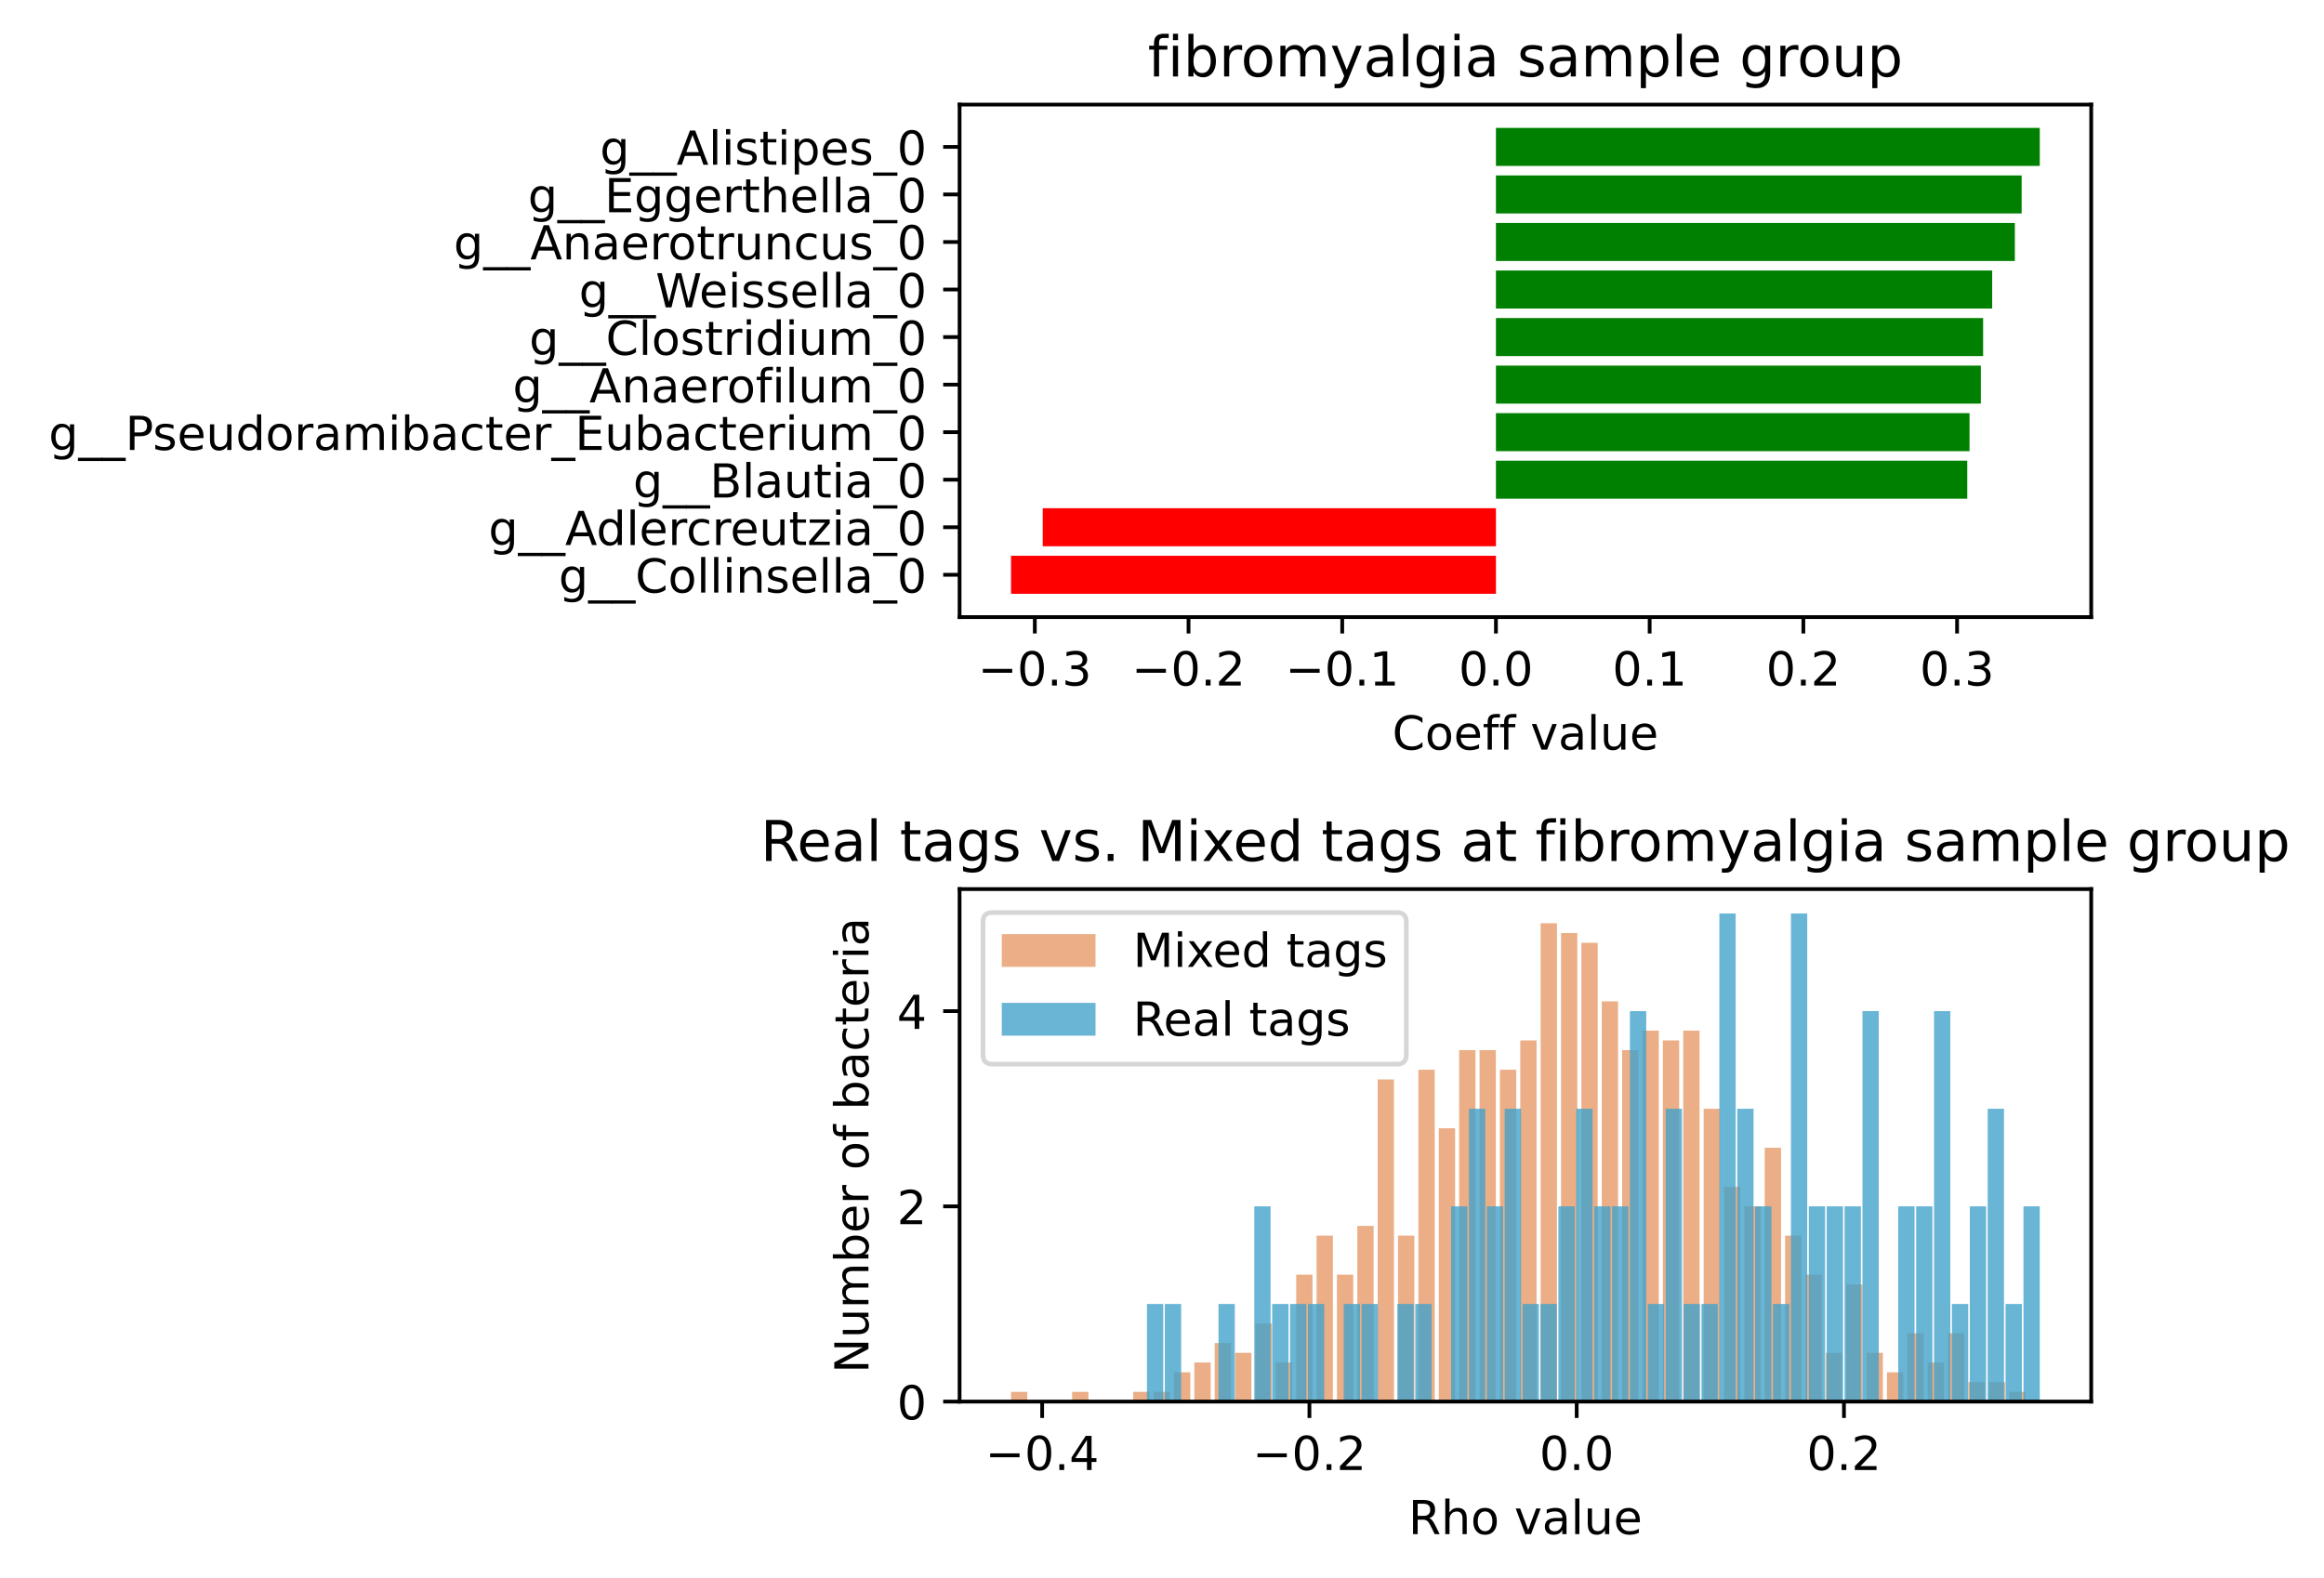 <?xml version="1.0" encoding="utf-8" standalone="no"?>
<!DOCTYPE svg PUBLIC "-//W3C//DTD SVG 1.1//EN"
  "http://www.w3.org/Graphics/SVG/1.1/DTD/svg11.dtd">
<!-- Created with matplotlib (https://matplotlib.org/) -->
<svg height="336.634pt" version="1.1" viewBox="0 0 495.76 336.634" width="495.76pt" xmlns="http://www.w3.org/2000/svg" xmlns:xlink="http://www.w3.org/1999/xlink">
 <defs>
  <style type="text/css">*{stroke-linecap:butt;stroke-linejoin:round;}</style>
 </defs>
 <g id="figure_1">
  <g id="patch_1">
   <path d="M 0 336.634 
L 495.76 336.634 
L 495.76 0 
L 0 0 
z
" style="fill:#ffffff;"/>
  </g>
  <g id="axes_1">
   <g id="patch_2">
    <path d="M 204.7 131.678 
L 446.1 131.678 
L 446.1 22.318 
L 204.7 22.318 
z
" style="fill:#ffffff;"/>
   </g>
   <g id="patch_3">
    <path clip-path="url(#p276c3d36f1)" d="M 319.116 126.707 
L 215.673 126.707 
L 215.673 118.591 
L 319.116 118.591 
z
" style="fill:#ff0000;"/>
   </g>
   <g id="patch_4">
    <path clip-path="url(#p276c3d36f1)" d="M 319.116 116.563 
L 222.44 116.563 
L 222.44 108.447 
L 319.116 108.447 
z
" style="fill:#ff0000;"/>
   </g>
   <g id="patch_5">
    <path clip-path="url(#p276c3d36f1)" d="M 319.116 106.418 
L 419.659 106.418 
L 419.659 98.302 
L 319.116 98.302 
z
" style="fill:#008000;"/>
   </g>
   <g id="patch_6">
    <path clip-path="url(#p276c3d36f1)" d="M 319.116 96.273 
L 420.142 96.273 
L 420.142 88.157 
L 319.116 88.157 
z
" style="fill:#008000;"/>
   </g>
   <g id="patch_7">
    <path clip-path="url(#p276c3d36f1)" d="M 319.116 86.128 
L 422.559 86.128 
L 422.559 78.013 
L 319.116 78.013 
z
" style="fill:#008000;"/>
   </g>
   <g id="patch_8">
    <path clip-path="url(#p276c3d36f1)" d="M 319.116 75.984 
L 423.043 75.984 
L 423.043 67.868 
L 319.116 67.868 
z
" style="fill:#008000;"/>
   </g>
   <g id="patch_9">
    <path clip-path="url(#p276c3d36f1)" d="M 319.116 65.839 
L 424.976 65.839 
L 424.976 57.723 
L 319.116 57.723 
z
" style="fill:#008000;"/>
   </g>
   <g id="patch_10">
    <path clip-path="url(#p276c3d36f1)" d="M 319.116 55.694 
L 429.81 55.694 
L 429.81 47.578 
L 319.116 47.578 
z
" style="fill:#008000;"/>
   </g>
   <g id="patch_11">
    <path clip-path="url(#p276c3d36f1)" d="M 319.116 45.55 
L 431.26 45.55 
L 431.26 37.434 
L 319.116 37.434 
z
" style="fill:#008000;"/>
   </g>
   <g id="patch_12">
    <path clip-path="url(#p276c3d36f1)" d="M 319.116 35.405 
L 435.127 35.405 
L 435.127 27.289 
L 319.116 27.289 
z
" style="fill:#008000;"/>
   </g>
   <g id="matplotlib.axis_1">
    <g id="xtick_1">
     <g id="line2d_1">
      <defs>
       <path d="M 0 0 
L 0 3.5 
" id="md89de4ba3e" style="stroke:#000000;stroke-width:0.8;"/>
      </defs>
      <g>
       <use style="stroke:#000000;stroke-width:0.8;" x="220.749" xlink:href="#md89de4ba3e" y="131.678"/>
      </g>
     </g>
     <g id="text_1">
      <!-- −0.3 -->
      <g transform="translate(208.607 146.277)scale(0.1 -0.1)">
       <defs>
        <path d="M 10.594 35.5 
L 73.188 35.5 
L 73.188 27.203 
L 10.594 27.203 
z
" id="DejaVuSans-8722"/>
        <path d="M 31.781 66.406 
Q 24.172 66.406 20.328 58.906 
Q 16.5 51.422 16.5 36.375 
Q 16.5 21.391 20.328 13.891 
Q 24.172 6.391 31.781 6.391 
Q 39.453 6.391 43.281 13.891 
Q 47.125 21.391 47.125 36.375 
Q 47.125 51.422 43.281 58.906 
Q 39.453 66.406 31.781 66.406 
z
M 31.781 74.219 
Q 44.047 74.219 50.516 64.516 
Q 56.984 54.828 56.984 36.375 
Q 56.984 17.969 50.516 8.266 
Q 44.047 -1.422 31.781 -1.422 
Q 19.531 -1.422 13.062 8.266 
Q 6.594 17.969 6.594 36.375 
Q 6.594 54.828 13.062 64.516 
Q 19.531 74.219 31.781 74.219 
z
" id="DejaVuSans-48"/>
        <path d="M 10.688 12.406 
L 21 12.406 
L 21 0 
L 10.688 0 
z
" id="DejaVuSans-46"/>
        <path d="M 40.578 39.312 
Q 47.656 37.797 51.625 33 
Q 55.609 28.219 55.609 21.188 
Q 55.609 10.406 48.188 4.484 
Q 40.766 -1.422 27.094 -1.422 
Q 22.516 -1.422 17.656 -0.516 
Q 12.797 0.391 7.625 2.203 
L 7.625 11.719 
Q 11.719 9.328 16.594 8.109 
Q 21.484 6.891 26.812 6.891 
Q 36.078 6.891 40.938 10.547 
Q 45.797 14.203 45.797 21.188 
Q 45.797 27.641 41.281 31.266 
Q 36.766 34.906 28.719 34.906 
L 20.219 34.906 
L 20.219 43.016 
L 29.109 43.016 
Q 36.375 43.016 40.234 45.922 
Q 44.094 48.828 44.094 54.297 
Q 44.094 59.906 40.109 62.906 
Q 36.141 65.922 28.719 65.922 
Q 24.656 65.922 20.016 65.031 
Q 15.375 64.156 9.812 62.312 
L 9.812 71.094 
Q 15.438 72.656 20.344 73.438 
Q 25.25 74.219 29.594 74.219 
Q 40.828 74.219 47.359 69.109 
Q 53.906 64.016 53.906 55.328 
Q 53.906 49.266 50.438 45.094 
Q 46.969 40.922 40.578 39.312 
z
" id="DejaVuSans-51"/>
       </defs>
       <use xlink:href="#DejaVuSans-8722"/>
       <use x="83.789" xlink:href="#DejaVuSans-48"/>
       <use x="147.412" xlink:href="#DejaVuSans-46"/>
       <use x="179.199" xlink:href="#DejaVuSans-51"/>
      </g>
     </g>
    </g>
    <g id="xtick_2">
     <g id="line2d_2">
      <g>
       <use style="stroke:#000000;stroke-width:0.8;" x="253.538" xlink:href="#md89de4ba3e" y="131.678"/>
      </g>
     </g>
     <g id="text_2">
      <!-- −0.2 -->
      <g transform="translate(241.396 146.277)scale(0.1 -0.1)">
       <defs>
        <path d="M 19.188 8.297 
L 53.609 8.297 
L 53.609 0 
L 7.328 0 
L 7.328 8.297 
Q 12.938 14.109 22.625 23.891 
Q 32.328 33.688 34.812 36.531 
Q 39.547 41.844 41.422 45.531 
Q 43.312 49.219 43.312 52.781 
Q 43.312 58.594 39.234 62.25 
Q 35.156 65.922 28.609 65.922 
Q 23.969 65.922 18.812 64.312 
Q 13.672 62.703 7.812 59.422 
L 7.812 69.391 
Q 13.766 71.781 18.938 73 
Q 24.125 74.219 28.422 74.219 
Q 39.75 74.219 46.484 68.547 
Q 53.219 62.891 53.219 53.422 
Q 53.219 48.922 51.531 44.891 
Q 49.859 40.875 45.406 35.406 
Q 44.188 33.984 37.641 27.219 
Q 31.109 20.453 19.188 8.297 
z
" id="DejaVuSans-50"/>
       </defs>
       <use xlink:href="#DejaVuSans-8722"/>
       <use x="83.789" xlink:href="#DejaVuSans-48"/>
       <use x="147.412" xlink:href="#DejaVuSans-46"/>
       <use x="179.199" xlink:href="#DejaVuSans-50"/>
      </g>
     </g>
    </g>
    <g id="xtick_3">
     <g id="line2d_3">
      <g>
       <use style="stroke:#000000;stroke-width:0.8;" x="286.327" xlink:href="#md89de4ba3e" y="131.678"/>
      </g>
     </g>
     <g id="text_3">
      <!-- −0.1 -->
      <g transform="translate(274.185 146.277)scale(0.1 -0.1)">
       <defs>
        <path d="M 12.406 8.297 
L 28.516 8.297 
L 28.516 63.922 
L 10.984 60.406 
L 10.984 69.391 
L 28.422 72.906 
L 38.281 72.906 
L 38.281 8.297 
L 54.391 8.297 
L 54.391 0 
L 12.406 0 
z
" id="DejaVuSans-49"/>
       </defs>
       <use xlink:href="#DejaVuSans-8722"/>
       <use x="83.789" xlink:href="#DejaVuSans-48"/>
       <use x="147.412" xlink:href="#DejaVuSans-46"/>
       <use x="179.199" xlink:href="#DejaVuSans-49"/>
      </g>
     </g>
    </g>
    <g id="xtick_4">
     <g id="line2d_4">
      <g>
       <use style="stroke:#000000;stroke-width:0.8;" x="319.116" xlink:href="#md89de4ba3e" y="131.678"/>
      </g>
     </g>
     <g id="text_4">
      <!-- 0.0 -->
      <g transform="translate(311.164 146.277)scale(0.1 -0.1)">
       <use xlink:href="#DejaVuSans-48"/>
       <use x="63.623" xlink:href="#DejaVuSans-46"/>
       <use x="95.41" xlink:href="#DejaVuSans-48"/>
      </g>
     </g>
    </g>
    <g id="xtick_5">
     <g id="line2d_5">
      <g>
       <use style="stroke:#000000;stroke-width:0.8;" x="351.905" xlink:href="#md89de4ba3e" y="131.678"/>
      </g>
     </g>
     <g id="text_5">
      <!-- 0.1 -->
      <g transform="translate(343.954 146.277)scale(0.1 -0.1)">
       <use xlink:href="#DejaVuSans-48"/>
       <use x="63.623" xlink:href="#DejaVuSans-46"/>
       <use x="95.41" xlink:href="#DejaVuSans-49"/>
      </g>
     </g>
    </g>
    <g id="xtick_6">
     <g id="line2d_6">
      <g>
       <use style="stroke:#000000;stroke-width:0.8;" x="384.694" xlink:href="#md89de4ba3e" y="131.678"/>
      </g>
     </g>
     <g id="text_6">
      <!-- 0.2 -->
      <g transform="translate(376.743 146.277)scale(0.1 -0.1)">
       <use xlink:href="#DejaVuSans-48"/>
       <use x="63.623" xlink:href="#DejaVuSans-46"/>
       <use x="95.41" xlink:href="#DejaVuSans-50"/>
      </g>
     </g>
    </g>
    <g id="xtick_7">
     <g id="line2d_7">
      <g>
       <use style="stroke:#000000;stroke-width:0.8;" x="417.484" xlink:href="#md89de4ba3e" y="131.678"/>
      </g>
     </g>
     <g id="text_7">
      <!-- 0.3 -->
      <g transform="translate(409.532 146.277)scale(0.1 -0.1)">
       <use xlink:href="#DejaVuSans-48"/>
       <use x="63.623" xlink:href="#DejaVuSans-46"/>
       <use x="95.41" xlink:href="#DejaVuSans-51"/>
      </g>
     </g>
    </g>
    <g id="text_8">
     <!-- Coeff value -->
     <g transform="translate(297.005 159.955)scale(0.1 -0.1)">
      <defs>
       <path d="M 64.406 67.281 
L 64.406 56.891 
Q 59.422 61.531 53.781 63.812 
Q 48.141 66.109 41.797 66.109 
Q 29.297 66.109 22.656 58.469 
Q 16.016 50.828 16.016 36.375 
Q 16.016 21.969 22.656 14.328 
Q 29.297 6.688 41.797 6.688 
Q 48.141 6.688 53.781 8.984 
Q 59.422 11.281 64.406 15.922 
L 64.406 5.609 
Q 59.234 2.094 53.438 0.328 
Q 47.656 -1.422 41.219 -1.422 
Q 24.656 -1.422 15.125 8.703 
Q 5.609 18.844 5.609 36.375 
Q 5.609 53.953 15.125 64.078 
Q 24.656 74.219 41.219 74.219 
Q 47.75 74.219 53.531 72.484 
Q 59.328 70.75 64.406 67.281 
z
" id="DejaVuSans-67"/>
       <path d="M 30.609 48.391 
Q 23.391 48.391 19.188 42.75 
Q 14.984 37.109 14.984 27.297 
Q 14.984 17.484 19.156 11.844 
Q 23.344 6.203 30.609 6.203 
Q 37.797 6.203 41.984 11.859 
Q 46.188 17.531 46.188 27.297 
Q 46.188 37.016 41.984 42.703 
Q 37.797 48.391 30.609 48.391 
z
M 30.609 56 
Q 42.328 56 49.016 48.375 
Q 55.719 40.766 55.719 27.297 
Q 55.719 13.875 49.016 6.219 
Q 42.328 -1.422 30.609 -1.422 
Q 18.844 -1.422 12.172 6.219 
Q 5.516 13.875 5.516 27.297 
Q 5.516 40.766 12.172 48.375 
Q 18.844 56 30.609 56 
z
" id="DejaVuSans-111"/>
       <path d="M 56.203 29.594 
L 56.203 25.203 
L 14.891 25.203 
Q 15.484 15.922 20.484 11.062 
Q 25.484 6.203 34.422 6.203 
Q 39.594 6.203 44.453 7.469 
Q 49.312 8.734 54.109 11.281 
L 54.109 2.781 
Q 49.266 0.734 44.188 -0.344 
Q 39.109 -1.422 33.891 -1.422 
Q 20.797 -1.422 13.156 6.188 
Q 5.516 13.812 5.516 26.812 
Q 5.516 40.234 12.766 48.109 
Q 20.016 56 32.328 56 
Q 43.359 56 49.781 48.891 
Q 56.203 41.797 56.203 29.594 
z
M 47.219 32.234 
Q 47.125 39.594 43.094 43.984 
Q 39.062 48.391 32.422 48.391 
Q 24.906 48.391 20.391 44.141 
Q 15.875 39.891 15.188 32.172 
z
" id="DejaVuSans-101"/>
       <path d="M 37.109 75.984 
L 37.109 68.5 
L 28.516 68.5 
Q 23.688 68.5 21.797 66.547 
Q 19.922 64.594 19.922 59.516 
L 19.922 54.688 
L 34.719 54.688 
L 34.719 47.703 
L 19.922 47.703 
L 19.922 0 
L 10.891 0 
L 10.891 47.703 
L 2.297 47.703 
L 2.297 54.688 
L 10.891 54.688 
L 10.891 58.5 
Q 10.891 67.625 15.141 71.797 
Q 19.391 75.984 28.609 75.984 
z
" id="DejaVuSans-102"/>
       <path id="DejaVuSans-32"/>
       <path d="M 2.984 54.688 
L 12.5 54.688 
L 29.594 8.797 
L 46.688 54.688 
L 56.203 54.688 
L 35.688 0 
L 23.484 0 
z
" id="DejaVuSans-118"/>
       <path d="M 34.281 27.484 
Q 23.391 27.484 19.188 25 
Q 14.984 22.516 14.984 16.5 
Q 14.984 11.719 18.141 8.906 
Q 21.297 6.109 26.703 6.109 
Q 34.188 6.109 38.703 11.406 
Q 43.219 16.703 43.219 25.484 
L 43.219 27.484 
z
M 52.203 31.203 
L 52.203 0 
L 43.219 0 
L 43.219 8.297 
Q 40.141 3.328 35.547 0.953 
Q 30.953 -1.422 24.312 -1.422 
Q 15.922 -1.422 10.953 3.297 
Q 6 8.016 6 15.922 
Q 6 25.141 12.172 29.828 
Q 18.359 34.516 30.609 34.516 
L 43.219 34.516 
L 43.219 35.406 
Q 43.219 41.609 39.141 45 
Q 35.062 48.391 27.688 48.391 
Q 23 48.391 18.547 47.266 
Q 14.109 46.141 10.016 43.891 
L 10.016 52.203 
Q 14.938 54.109 19.578 55.047 
Q 24.219 56 28.609 56 
Q 40.484 56 46.344 49.844 
Q 52.203 43.703 52.203 31.203 
z
" id="DejaVuSans-97"/>
       <path d="M 9.422 75.984 
L 18.406 75.984 
L 18.406 0 
L 9.422 0 
z
" id="DejaVuSans-108"/>
       <path d="M 8.5 21.578 
L 8.5 54.688 
L 17.484 54.688 
L 17.484 21.922 
Q 17.484 14.156 20.5 10.266 
Q 23.531 6.391 29.594 6.391 
Q 36.859 6.391 41.078 11.031 
Q 45.312 15.672 45.312 23.688 
L 45.312 54.688 
L 54.297 54.688 
L 54.297 0 
L 45.312 0 
L 45.312 8.406 
Q 42.047 3.422 37.719 1 
Q 33.406 -1.422 27.688 -1.422 
Q 18.266 -1.422 13.375 4.438 
Q 8.5 10.297 8.5 21.578 
z
M 31.109 56 
z
" id="DejaVuSans-117"/>
      </defs>
      <use xlink:href="#DejaVuSans-67"/>
      <use x="69.824" xlink:href="#DejaVuSans-111"/>
      <use x="131.006" xlink:href="#DejaVuSans-101"/>
      <use x="192.529" xlink:href="#DejaVuSans-102"/>
      <use x="227.734" xlink:href="#DejaVuSans-102"/>
      <use x="262.939" xlink:href="#DejaVuSans-32"/>
      <use x="294.727" xlink:href="#DejaVuSans-118"/>
      <use x="353.906" xlink:href="#DejaVuSans-97"/>
      <use x="415.186" xlink:href="#DejaVuSans-108"/>
      <use x="442.969" xlink:href="#DejaVuSans-117"/>
      <use x="506.348" xlink:href="#DejaVuSans-101"/>
     </g>
    </g>
   </g>
   <g id="matplotlib.axis_2">
    <g id="ytick_1">
     <g id="line2d_8">
      <defs>
       <path d="M 0 0 
L -3.5 0 
" id="ma4b05b383c" style="stroke:#000000;stroke-width:0.8;"/>
      </defs>
      <g>
       <use style="stroke:#000000;stroke-width:0.8;" x="204.7" xlink:href="#ma4b05b383c" y="122.649"/>
      </g>
     </g>
     <g id="text_9">
      <!--  g__Collinsella_0 -->
      <g transform="translate(115.991 126.449)scale(0.1 -0.1)">
       <defs>
        <path d="M 45.406 27.984 
Q 45.406 37.75 41.375 43.109 
Q 37.359 48.484 30.078 48.484 
Q 22.859 48.484 18.828 43.109 
Q 14.797 37.75 14.797 27.984 
Q 14.797 18.266 18.828 12.891 
Q 22.859 7.516 30.078 7.516 
Q 37.359 7.516 41.375 12.891 
Q 45.406 18.266 45.406 27.984 
z
M 54.391 6.781 
Q 54.391 -7.172 48.188 -13.984 
Q 42 -20.797 29.203 -20.797 
Q 24.469 -20.797 20.266 -20.094 
Q 16.062 -19.391 12.109 -17.922 
L 12.109 -9.188 
Q 16.062 -11.328 19.922 -12.344 
Q 23.781 -13.375 27.781 -13.375 
Q 36.625 -13.375 41.016 -8.766 
Q 45.406 -4.156 45.406 5.172 
L 45.406 9.625 
Q 42.625 4.781 38.281 2.391 
Q 33.938 0 27.875 0 
Q 17.828 0 11.672 7.656 
Q 5.516 15.328 5.516 27.984 
Q 5.516 40.672 11.672 48.328 
Q 17.828 56 27.875 56 
Q 33.938 56 38.281 53.609 
Q 42.625 51.219 45.406 46.391 
L 45.406 54.688 
L 54.391 54.688 
z
" id="DejaVuSans-103"/>
        <path d="M 50.984 -16.609 
L 50.984 -23.578 
L -0.984 -23.578 
L -0.984 -16.609 
z
" id="DejaVuSans-95"/>
        <path d="M 9.422 54.688 
L 18.406 54.688 
L 18.406 0 
L 9.422 0 
z
M 9.422 75.984 
L 18.406 75.984 
L 18.406 64.594 
L 9.422 64.594 
z
" id="DejaVuSans-105"/>
        <path d="M 54.891 33.016 
L 54.891 0 
L 45.906 0 
L 45.906 32.719 
Q 45.906 40.484 42.875 44.328 
Q 39.844 48.188 33.797 48.188 
Q 26.516 48.188 22.312 43.547 
Q 18.109 38.922 18.109 30.906 
L 18.109 0 
L 9.078 0 
L 9.078 54.688 
L 18.109 54.688 
L 18.109 46.188 
Q 21.344 51.125 25.703 53.562 
Q 30.078 56 35.797 56 
Q 45.219 56 50.047 50.172 
Q 54.891 44.344 54.891 33.016 
z
" id="DejaVuSans-110"/>
        <path d="M 44.281 53.078 
L 44.281 44.578 
Q 40.484 46.531 36.375 47.5 
Q 32.281 48.484 27.875 48.484 
Q 21.188 48.484 17.844 46.438 
Q 14.5 44.391 14.5 40.281 
Q 14.5 37.156 16.891 35.375 
Q 19.281 33.594 26.516 31.984 
L 29.594 31.297 
Q 39.156 29.25 43.188 25.516 
Q 47.219 21.781 47.219 15.094 
Q 47.219 7.469 41.188 3.016 
Q 35.156 -1.422 24.609 -1.422 
Q 20.219 -1.422 15.453 -0.562 
Q 10.688 0.297 5.422 2 
L 5.422 11.281 
Q 10.406 8.688 15.234 7.391 
Q 20.062 6.109 24.812 6.109 
Q 31.156 6.109 34.562 8.281 
Q 37.984 10.453 37.984 14.406 
Q 37.984 18.062 35.516 20.016 
Q 33.062 21.969 24.703 23.781 
L 21.578 24.516 
Q 13.234 26.266 9.516 29.906 
Q 5.812 33.547 5.812 39.891 
Q 5.812 47.609 11.281 51.797 
Q 16.75 56 26.812 56 
Q 31.781 56 36.172 55.266 
Q 40.578 54.547 44.281 53.078 
z
" id="DejaVuSans-115"/>
       </defs>
       <use xlink:href="#DejaVuSans-32"/>
       <use x="31.787" xlink:href="#DejaVuSans-103"/>
       <use x="95.264" xlink:href="#DejaVuSans-95"/>
       <use x="145.264" xlink:href="#DejaVuSans-95"/>
       <use x="195.264" xlink:href="#DejaVuSans-67"/>
       <use x="265.088" xlink:href="#DejaVuSans-111"/>
       <use x="326.27" xlink:href="#DejaVuSans-108"/>
       <use x="354.053" xlink:href="#DejaVuSans-108"/>
       <use x="381.836" xlink:href="#DejaVuSans-105"/>
       <use x="409.619" xlink:href="#DejaVuSans-110"/>
       <use x="472.998" xlink:href="#DejaVuSans-115"/>
       <use x="525.098" xlink:href="#DejaVuSans-101"/>
       <use x="586.621" xlink:href="#DejaVuSans-108"/>
       <use x="614.404" xlink:href="#DejaVuSans-108"/>
       <use x="642.188" xlink:href="#DejaVuSans-97"/>
       <use x="703.467" xlink:href="#DejaVuSans-95"/>
       <use x="753.467" xlink:href="#DejaVuSans-48"/>
      </g>
     </g>
    </g>
    <g id="ytick_2">
     <g id="line2d_9">
      <g>
       <use style="stroke:#000000;stroke-width:0.8;" x="204.7" xlink:href="#ma4b05b383c" y="112.505"/>
      </g>
     </g>
     <g id="text_10">
      <!--  g__Adlercreutzia_0 -->
      <g transform="translate(101.03 116.304)scale(0.1 -0.1)">
       <defs>
        <path d="M 34.188 63.188 
L 20.797 26.906 
L 47.609 26.906 
z
M 28.609 72.906 
L 39.797 72.906 
L 67.578 0 
L 57.328 0 
L 50.688 18.703 
L 17.828 18.703 
L 11.188 0 
L 0.781 0 
z
" id="DejaVuSans-65"/>
        <path d="M 45.406 46.391 
L 45.406 75.984 
L 54.391 75.984 
L 54.391 0 
L 45.406 0 
L 45.406 8.203 
Q 42.578 3.328 38.25 0.953 
Q 33.938 -1.422 27.875 -1.422 
Q 17.969 -1.422 11.734 6.484 
Q 5.516 14.406 5.516 27.297 
Q 5.516 40.188 11.734 48.094 
Q 17.969 56 27.875 56 
Q 33.938 56 38.25 53.625 
Q 42.578 51.266 45.406 46.391 
z
M 14.797 27.297 
Q 14.797 17.391 18.875 11.75 
Q 22.953 6.109 30.078 6.109 
Q 37.203 6.109 41.297 11.75 
Q 45.406 17.391 45.406 27.297 
Q 45.406 37.203 41.297 42.844 
Q 37.203 48.484 30.078 48.484 
Q 22.953 48.484 18.875 42.844 
Q 14.797 37.203 14.797 27.297 
z
" id="DejaVuSans-100"/>
        <path d="M 41.109 46.297 
Q 39.594 47.172 37.812 47.578 
Q 36.031 48 33.891 48 
Q 26.266 48 22.188 43.047 
Q 18.109 38.094 18.109 28.812 
L 18.109 0 
L 9.078 0 
L 9.078 54.688 
L 18.109 54.688 
L 18.109 46.188 
Q 20.953 51.172 25.484 53.578 
Q 30.031 56 36.531 56 
Q 37.453 56 38.578 55.875 
Q 39.703 55.766 41.062 55.516 
z
" id="DejaVuSans-114"/>
        <path d="M 48.781 52.594 
L 48.781 44.188 
Q 44.969 46.297 41.141 47.344 
Q 37.312 48.391 33.406 48.391 
Q 24.656 48.391 19.812 42.844 
Q 14.984 37.312 14.984 27.297 
Q 14.984 17.281 19.812 11.734 
Q 24.656 6.203 33.406 6.203 
Q 37.312 6.203 41.141 7.25 
Q 44.969 8.297 48.781 10.406 
L 48.781 2.094 
Q 45.016 0.344 40.984 -0.531 
Q 36.969 -1.422 32.422 -1.422 
Q 20.062 -1.422 12.781 6.344 
Q 5.516 14.109 5.516 27.297 
Q 5.516 40.672 12.859 48.328 
Q 20.219 56 33.016 56 
Q 37.156 56 41.109 55.141 
Q 45.062 54.297 48.781 52.594 
z
" id="DejaVuSans-99"/>
        <path d="M 18.312 70.219 
L 18.312 54.688 
L 36.812 54.688 
L 36.812 47.703 
L 18.312 47.703 
L 18.312 18.016 
Q 18.312 11.328 20.141 9.422 
Q 21.969 7.516 27.594 7.516 
L 36.812 7.516 
L 36.812 0 
L 27.594 0 
Q 17.188 0 13.234 3.875 
Q 9.281 7.766 9.281 18.016 
L 9.281 47.703 
L 2.688 47.703 
L 2.688 54.688 
L 9.281 54.688 
L 9.281 70.219 
z
" id="DejaVuSans-116"/>
        <path d="M 5.516 54.688 
L 48.188 54.688 
L 48.188 46.484 
L 14.406 7.172 
L 48.188 7.172 
L 48.188 0 
L 4.297 0 
L 4.297 8.203 
L 38.094 47.516 
L 5.516 47.516 
z
" id="DejaVuSans-122"/>
       </defs>
       <use xlink:href="#DejaVuSans-32"/>
       <use x="31.787" xlink:href="#DejaVuSans-103"/>
       <use x="95.264" xlink:href="#DejaVuSans-95"/>
       <use x="145.264" xlink:href="#DejaVuSans-95"/>
       <use x="195.264" xlink:href="#DejaVuSans-65"/>
       <use x="261.922" xlink:href="#DejaVuSans-100"/>
       <use x="325.398" xlink:href="#DejaVuSans-108"/>
       <use x="353.182" xlink:href="#DejaVuSans-101"/>
       <use x="414.705" xlink:href="#DejaVuSans-114"/>
       <use x="453.568" xlink:href="#DejaVuSans-99"/>
       <use x="508.549" xlink:href="#DejaVuSans-114"/>
       <use x="547.412" xlink:href="#DejaVuSans-101"/>
       <use x="608.936" xlink:href="#DejaVuSans-117"/>
       <use x="672.314" xlink:href="#DejaVuSans-116"/>
       <use x="711.523" xlink:href="#DejaVuSans-122"/>
       <use x="764.014" xlink:href="#DejaVuSans-105"/>
       <use x="791.797" xlink:href="#DejaVuSans-97"/>
       <use x="853.076" xlink:href="#DejaVuSans-95"/>
       <use x="903.076" xlink:href="#DejaVuSans-48"/>
      </g>
     </g>
    </g>
    <g id="ytick_3">
     <g id="line2d_10">
      <g>
       <use style="stroke:#000000;stroke-width:0.8;" x="204.7" xlink:href="#ma4b05b383c" y="102.36"/>
      </g>
     </g>
     <g id="text_11">
      <!--  g__Blautia_0 -->
      <g transform="translate(131.88 106.159)scale(0.1 -0.1)">
       <defs>
        <path d="M 19.672 34.812 
L 19.672 8.109 
L 35.5 8.109 
Q 43.453 8.109 47.281 11.406 
Q 51.125 14.703 51.125 21.484 
Q 51.125 28.328 47.281 31.562 
Q 43.453 34.812 35.5 34.812 
z
M 19.672 64.797 
L 19.672 42.828 
L 34.281 42.828 
Q 41.5 42.828 45.031 45.531 
Q 48.578 48.25 48.578 53.812 
Q 48.578 59.328 45.031 62.062 
Q 41.5 64.797 34.281 64.797 
z
M 9.812 72.906 
L 35.016 72.906 
Q 46.297 72.906 52.391 68.219 
Q 58.5 63.531 58.5 54.891 
Q 58.5 48.188 55.375 44.234 
Q 52.25 40.281 46.188 39.312 
Q 53.469 37.75 57.5 32.781 
Q 61.531 27.828 61.531 20.406 
Q 61.531 10.641 54.891 5.312 
Q 48.25 0 35.984 0 
L 9.812 0 
z
" id="DejaVuSans-66"/>
       </defs>
       <use xlink:href="#DejaVuSans-32"/>
       <use x="31.787" xlink:href="#DejaVuSans-103"/>
       <use x="95.264" xlink:href="#DejaVuSans-95"/>
       <use x="145.264" xlink:href="#DejaVuSans-95"/>
       <use x="195.264" xlink:href="#DejaVuSans-66"/>
       <use x="263.867" xlink:href="#DejaVuSans-108"/>
       <use x="291.65" xlink:href="#DejaVuSans-97"/>
       <use x="352.93" xlink:href="#DejaVuSans-117"/>
       <use x="416.309" xlink:href="#DejaVuSans-116"/>
       <use x="455.518" xlink:href="#DejaVuSans-105"/>
       <use x="483.301" xlink:href="#DejaVuSans-97"/>
       <use x="544.58" xlink:href="#DejaVuSans-95"/>
       <use x="594.58" xlink:href="#DejaVuSans-48"/>
      </g>
     </g>
    </g>
    <g id="ytick_4">
     <g id="line2d_11">
      <g>
       <use style="stroke:#000000;stroke-width:0.8;" x="204.7" xlink:href="#ma4b05b383c" y="92.215"/>
      </g>
     </g>
     <g id="text_12">
      <!--  g__Pseudoramibacter_Eubacterium_0 -->
      <g transform="translate(7.2 96.014)scale(0.1 -0.1)">
       <defs>
        <path d="M 19.672 64.797 
L 19.672 37.406 
L 32.078 37.406 
Q 38.969 37.406 42.719 40.969 
Q 46.484 44.531 46.484 51.125 
Q 46.484 57.672 42.719 61.234 
Q 38.969 64.797 32.078 64.797 
z
M 9.812 72.906 
L 32.078 72.906 
Q 44.344 72.906 50.609 67.359 
Q 56.891 61.812 56.891 51.125 
Q 56.891 40.328 50.609 34.812 
Q 44.344 29.297 32.078 29.297 
L 19.672 29.297 
L 19.672 0 
L 9.812 0 
z
" id="DejaVuSans-80"/>
        <path d="M 52 44.188 
Q 55.375 50.25 60.062 53.125 
Q 64.75 56 71.094 56 
Q 79.641 56 84.281 50.016 
Q 88.922 44.047 88.922 33.016 
L 88.922 0 
L 79.891 0 
L 79.891 32.719 
Q 79.891 40.578 77.094 44.375 
Q 74.312 48.188 68.609 48.188 
Q 61.625 48.188 57.562 43.547 
Q 53.516 38.922 53.516 30.906 
L 53.516 0 
L 44.484 0 
L 44.484 32.719 
Q 44.484 40.625 41.703 44.406 
Q 38.922 48.188 33.109 48.188 
Q 26.219 48.188 22.156 43.531 
Q 18.109 38.875 18.109 30.906 
L 18.109 0 
L 9.078 0 
L 9.078 54.688 
L 18.109 54.688 
L 18.109 46.188 
Q 21.188 51.219 25.484 53.609 
Q 29.781 56 35.688 56 
Q 41.656 56 45.828 52.969 
Q 50 49.953 52 44.188 
z
" id="DejaVuSans-109"/>
        <path d="M 48.688 27.297 
Q 48.688 37.203 44.609 42.844 
Q 40.531 48.484 33.406 48.484 
Q 26.266 48.484 22.188 42.844 
Q 18.109 37.203 18.109 27.297 
Q 18.109 17.391 22.188 11.75 
Q 26.266 6.109 33.406 6.109 
Q 40.531 6.109 44.609 11.75 
Q 48.688 17.391 48.688 27.297 
z
M 18.109 46.391 
Q 20.953 51.266 25.266 53.625 
Q 29.594 56 35.594 56 
Q 45.562 56 51.781 48.094 
Q 58.016 40.188 58.016 27.297 
Q 58.016 14.406 51.781 6.484 
Q 45.562 -1.422 35.594 -1.422 
Q 29.594 -1.422 25.266 0.953 
Q 20.953 3.328 18.109 8.203 
L 18.109 0 
L 9.078 0 
L 9.078 75.984 
L 18.109 75.984 
z
" id="DejaVuSans-98"/>
        <path d="M 9.812 72.906 
L 55.906 72.906 
L 55.906 64.594 
L 19.672 64.594 
L 19.672 43.016 
L 54.391 43.016 
L 54.391 34.719 
L 19.672 34.719 
L 19.672 8.297 
L 56.781 8.297 
L 56.781 0 
L 9.812 0 
z
" id="DejaVuSans-69"/>
       </defs>
       <use xlink:href="#DejaVuSans-32"/>
       <use x="31.787" xlink:href="#DejaVuSans-103"/>
       <use x="95.264" xlink:href="#DejaVuSans-95"/>
       <use x="145.264" xlink:href="#DejaVuSans-95"/>
       <use x="195.264" xlink:href="#DejaVuSans-80"/>
       <use x="253.816" xlink:href="#DejaVuSans-115"/>
       <use x="305.916" xlink:href="#DejaVuSans-101"/>
       <use x="367.439" xlink:href="#DejaVuSans-117"/>
       <use x="430.818" xlink:href="#DejaVuSans-100"/>
       <use x="494.295" xlink:href="#DejaVuSans-111"/>
       <use x="555.477" xlink:href="#DejaVuSans-114"/>
       <use x="596.59" xlink:href="#DejaVuSans-97"/>
       <use x="657.869" xlink:href="#DejaVuSans-109"/>
       <use x="755.281" xlink:href="#DejaVuSans-105"/>
       <use x="783.064" xlink:href="#DejaVuSans-98"/>
       <use x="846.541" xlink:href="#DejaVuSans-97"/>
       <use x="907.82" xlink:href="#DejaVuSans-99"/>
       <use x="962.801" xlink:href="#DejaVuSans-116"/>
       <use x="1002.01" xlink:href="#DejaVuSans-101"/>
       <use x="1063.533" xlink:href="#DejaVuSans-114"/>
       <use x="1104.646" xlink:href="#DejaVuSans-95"/>
       <use x="1154.646" xlink:href="#DejaVuSans-69"/>
       <use x="1217.83" xlink:href="#DejaVuSans-117"/>
       <use x="1281.209" xlink:href="#DejaVuSans-98"/>
       <use x="1344.686" xlink:href="#DejaVuSans-97"/>
       <use x="1405.965" xlink:href="#DejaVuSans-99"/>
       <use x="1460.945" xlink:href="#DejaVuSans-116"/>
       <use x="1500.154" xlink:href="#DejaVuSans-101"/>
       <use x="1561.678" xlink:href="#DejaVuSans-114"/>
       <use x="1602.791" xlink:href="#DejaVuSans-105"/>
       <use x="1630.574" xlink:href="#DejaVuSans-117"/>
       <use x="1693.953" xlink:href="#DejaVuSans-109"/>
       <use x="1791.365" xlink:href="#DejaVuSans-95"/>
       <use x="1841.365" xlink:href="#DejaVuSans-48"/>
      </g>
     </g>
    </g>
    <g id="ytick_5">
     <g id="line2d_12">
      <g>
       <use style="stroke:#000000;stroke-width:0.8;" x="204.7" xlink:href="#ma4b05b383c" y="82.07"/>
      </g>
     </g>
     <g id="text_13">
      <!--  g__Anaerofilum_0 -->
      <g transform="translate(106.192 85.87)scale(0.1 -0.1)">
       <use xlink:href="#DejaVuSans-32"/>
       <use x="31.787" xlink:href="#DejaVuSans-103"/>
       <use x="95.264" xlink:href="#DejaVuSans-95"/>
       <use x="145.264" xlink:href="#DejaVuSans-95"/>
       <use x="195.264" xlink:href="#DejaVuSans-65"/>
       <use x="263.672" xlink:href="#DejaVuSans-110"/>
       <use x="327.051" xlink:href="#DejaVuSans-97"/>
       <use x="388.33" xlink:href="#DejaVuSans-101"/>
       <use x="449.854" xlink:href="#DejaVuSans-114"/>
       <use x="488.717" xlink:href="#DejaVuSans-111"/>
       <use x="549.898" xlink:href="#DejaVuSans-102"/>
       <use x="585.104" xlink:href="#DejaVuSans-105"/>
       <use x="612.887" xlink:href="#DejaVuSans-108"/>
       <use x="640.67" xlink:href="#DejaVuSans-117"/>
       <use x="704.049" xlink:href="#DejaVuSans-109"/>
       <use x="801.461" xlink:href="#DejaVuSans-95"/>
       <use x="851.461" xlink:href="#DejaVuSans-48"/>
      </g>
     </g>
    </g>
    <g id="ytick_6">
     <g id="line2d_13">
      <g>
       <use style="stroke:#000000;stroke-width:0.8;" x="204.7" xlink:href="#ma4b05b383c" y="71.926"/>
      </g>
     </g>
     <g id="text_14">
      <!--  g__Clostridium_0 -->
      <g transform="translate(109.708 75.725)scale(0.1 -0.1)">
       <use xlink:href="#DejaVuSans-32"/>
       <use x="31.787" xlink:href="#DejaVuSans-103"/>
       <use x="95.264" xlink:href="#DejaVuSans-95"/>
       <use x="145.264" xlink:href="#DejaVuSans-95"/>
       <use x="195.264" xlink:href="#DejaVuSans-67"/>
       <use x="265.088" xlink:href="#DejaVuSans-108"/>
       <use x="292.871" xlink:href="#DejaVuSans-111"/>
       <use x="354.053" xlink:href="#DejaVuSans-115"/>
       <use x="406.152" xlink:href="#DejaVuSans-116"/>
       <use x="445.361" xlink:href="#DejaVuSans-114"/>
       <use x="486.475" xlink:href="#DejaVuSans-105"/>
       <use x="514.258" xlink:href="#DejaVuSans-100"/>
       <use x="577.734" xlink:href="#DejaVuSans-105"/>
       <use x="605.518" xlink:href="#DejaVuSans-117"/>
       <use x="668.896" xlink:href="#DejaVuSans-109"/>
       <use x="766.309" xlink:href="#DejaVuSans-95"/>
       <use x="816.309" xlink:href="#DejaVuSans-48"/>
      </g>
     </g>
    </g>
    <g id="ytick_7">
     <g id="line2d_14">
      <g>
       <use style="stroke:#000000;stroke-width:0.8;" x="204.7" xlink:href="#ma4b05b383c" y="61.781"/>
      </g>
     </g>
     <g id="text_15">
      <!--  g__Weissella_0 -->
      <g transform="translate(120.323 65.58)scale(0.1 -0.1)">
       <defs>
        <path d="M 3.328 72.906 
L 13.281 72.906 
L 28.609 11.281 
L 43.891 72.906 
L 54.984 72.906 
L 70.312 11.281 
L 85.594 72.906 
L 95.609 72.906 
L 77.297 0 
L 64.891 0 
L 49.516 63.281 
L 33.984 0 
L 21.578 0 
z
" id="DejaVuSans-87"/>
       </defs>
       <use xlink:href="#DejaVuSans-32"/>
       <use x="31.787" xlink:href="#DejaVuSans-103"/>
       <use x="95.264" xlink:href="#DejaVuSans-95"/>
       <use x="145.264" xlink:href="#DejaVuSans-95"/>
       <use x="195.264" xlink:href="#DejaVuSans-87"/>
       <use x="288.266" xlink:href="#DejaVuSans-101"/>
       <use x="349.789" xlink:href="#DejaVuSans-105"/>
       <use x="377.572" xlink:href="#DejaVuSans-115"/>
       <use x="429.672" xlink:href="#DejaVuSans-115"/>
       <use x="481.771" xlink:href="#DejaVuSans-101"/>
       <use x="543.295" xlink:href="#DejaVuSans-108"/>
       <use x="571.078" xlink:href="#DejaVuSans-108"/>
       <use x="598.861" xlink:href="#DejaVuSans-97"/>
       <use x="660.141" xlink:href="#DejaVuSans-95"/>
       <use x="710.141" xlink:href="#DejaVuSans-48"/>
      </g>
     </g>
    </g>
    <g id="ytick_8">
     <g id="line2d_15">
      <g>
       <use style="stroke:#000000;stroke-width:0.8;" x="204.7" xlink:href="#ma4b05b383c" y="51.636"/>
      </g>
     </g>
     <g id="text_16">
      <!--  g__Anaerotruncus_0 -->
      <g transform="translate(93.595 55.347)scale(0.1 -0.1)">
       <use xlink:href="#DejaVuSans-32"/>
       <use x="31.787" xlink:href="#DejaVuSans-103"/>
       <use x="95.264" xlink:href="#DejaVuSans-95"/>
       <use x="145.264" xlink:href="#DejaVuSans-95"/>
       <use x="195.264" xlink:href="#DejaVuSans-65"/>
       <use x="263.672" xlink:href="#DejaVuSans-110"/>
       <use x="327.051" xlink:href="#DejaVuSans-97"/>
       <use x="388.33" xlink:href="#DejaVuSans-101"/>
       <use x="449.854" xlink:href="#DejaVuSans-114"/>
       <use x="488.717" xlink:href="#DejaVuSans-111"/>
       <use x="549.898" xlink:href="#DejaVuSans-116"/>
       <use x="589.107" xlink:href="#DejaVuSans-114"/>
       <use x="630.221" xlink:href="#DejaVuSans-117"/>
       <use x="693.6" xlink:href="#DejaVuSans-110"/>
       <use x="756.979" xlink:href="#DejaVuSans-99"/>
       <use x="811.959" xlink:href="#DejaVuSans-117"/>
       <use x="875.338" xlink:href="#DejaVuSans-115"/>
       <use x="927.438" xlink:href="#DejaVuSans-95"/>
       <use x="977.438" xlink:href="#DejaVuSans-48"/>
      </g>
     </g>
    </g>
    <g id="ytick_9">
     <g id="line2d_16">
      <g>
       <use style="stroke:#000000;stroke-width:0.8;" x="204.7" xlink:href="#ma4b05b383c" y="41.492"/>
      </g>
     </g>
     <g id="text_17">
      <!--  g__Eggerthella_0 -->
      <g transform="translate(109.436 45.291)scale(0.1 -0.1)">
       <defs>
        <path d="M 54.891 33.016 
L 54.891 0 
L 45.906 0 
L 45.906 32.719 
Q 45.906 40.484 42.875 44.328 
Q 39.844 48.188 33.797 48.188 
Q 26.516 48.188 22.312 43.547 
Q 18.109 38.922 18.109 30.906 
L 18.109 0 
L 9.078 0 
L 9.078 75.984 
L 18.109 75.984 
L 18.109 46.188 
Q 21.344 51.125 25.703 53.562 
Q 30.078 56 35.797 56 
Q 45.219 56 50.047 50.172 
Q 54.891 44.344 54.891 33.016 
z
" id="DejaVuSans-104"/>
       </defs>
       <use xlink:href="#DejaVuSans-32"/>
       <use x="31.787" xlink:href="#DejaVuSans-103"/>
       <use x="95.264" xlink:href="#DejaVuSans-95"/>
       <use x="145.264" xlink:href="#DejaVuSans-95"/>
       <use x="195.264" xlink:href="#DejaVuSans-69"/>
       <use x="258.447" xlink:href="#DejaVuSans-103"/>
       <use x="321.924" xlink:href="#DejaVuSans-103"/>
       <use x="385.4" xlink:href="#DejaVuSans-101"/>
       <use x="446.924" xlink:href="#DejaVuSans-114"/>
       <use x="488.037" xlink:href="#DejaVuSans-116"/>
       <use x="527.246" xlink:href="#DejaVuSans-104"/>
       <use x="590.625" xlink:href="#DejaVuSans-101"/>
       <use x="652.148" xlink:href="#DejaVuSans-108"/>
       <use x="679.932" xlink:href="#DejaVuSans-108"/>
       <use x="707.715" xlink:href="#DejaVuSans-97"/>
       <use x="768.994" xlink:href="#DejaVuSans-95"/>
       <use x="818.994" xlink:href="#DejaVuSans-48"/>
      </g>
     </g>
    </g>
    <g id="ytick_10">
     <g id="line2d_17">
      <g>
       <use style="stroke:#000000;stroke-width:0.8;" x="204.7" xlink:href="#ma4b05b383c" y="31.347"/>
      </g>
     </g>
     <g id="text_18">
      <!--  g__Alistipes_0 -->
      <g transform="translate(124.795 35.146)scale(0.1 -0.1)">
       <defs>
        <path d="M 18.109 8.203 
L 18.109 -20.797 
L 9.078 -20.797 
L 9.078 54.688 
L 18.109 54.688 
L 18.109 46.391 
Q 20.953 51.266 25.266 53.625 
Q 29.594 56 35.594 56 
Q 45.562 56 51.781 48.094 
Q 58.016 40.188 58.016 27.297 
Q 58.016 14.406 51.781 6.484 
Q 45.562 -1.422 35.594 -1.422 
Q 29.594 -1.422 25.266 0.953 
Q 20.953 3.328 18.109 8.203 
z
M 48.688 27.297 
Q 48.688 37.203 44.609 42.844 
Q 40.531 48.484 33.406 48.484 
Q 26.266 48.484 22.188 42.844 
Q 18.109 37.203 18.109 27.297 
Q 18.109 17.391 22.188 11.75 
Q 26.266 6.109 33.406 6.109 
Q 40.531 6.109 44.609 11.75 
Q 48.688 17.391 48.688 27.297 
z
" id="DejaVuSans-112"/>
       </defs>
       <use xlink:href="#DejaVuSans-32"/>
       <use x="31.787" xlink:href="#DejaVuSans-103"/>
       <use x="95.264" xlink:href="#DejaVuSans-95"/>
       <use x="145.264" xlink:href="#DejaVuSans-95"/>
       <use x="195.264" xlink:href="#DejaVuSans-65"/>
       <use x="263.672" xlink:href="#DejaVuSans-108"/>
       <use x="291.455" xlink:href="#DejaVuSans-105"/>
       <use x="319.238" xlink:href="#DejaVuSans-115"/>
       <use x="371.338" xlink:href="#DejaVuSans-116"/>
       <use x="410.547" xlink:href="#DejaVuSans-105"/>
       <use x="438.33" xlink:href="#DejaVuSans-112"/>
       <use x="501.807" xlink:href="#DejaVuSans-101"/>
       <use x="563.33" xlink:href="#DejaVuSans-115"/>
       <use x="615.43" xlink:href="#DejaVuSans-95"/>
       <use x="665.43" xlink:href="#DejaVuSans-48"/>
      </g>
     </g>
    </g>
   </g>
   <g id="patch_13">
    <path d="M 204.7 131.678 
L 204.7 22.318 
" style="fill:none;stroke:#000000;stroke-linecap:square;stroke-linejoin:miter;stroke-width:0.8;"/>
   </g>
   <g id="patch_14">
    <path d="M 446.1 131.678 
L 446.1 22.318 
" style="fill:none;stroke:#000000;stroke-linecap:square;stroke-linejoin:miter;stroke-width:0.8;"/>
   </g>
   <g id="patch_15">
    <path d="M 204.7 131.678 
L 446.1 131.678 
" style="fill:none;stroke:#000000;stroke-linecap:square;stroke-linejoin:miter;stroke-width:0.8;"/>
   </g>
   <g id="patch_16">
    <path d="M 204.7 22.318 
L 446.1 22.318 
" style="fill:none;stroke:#000000;stroke-linecap:square;stroke-linejoin:miter;stroke-width:0.8;"/>
   </g>
   <g id="text_19">
    <!-- fibromyalgia sample group -->
    <g transform="translate(244.865 16.318)scale(0.12 -0.12)">
     <defs>
      <path d="M 32.172 -5.078 
Q 28.375 -14.844 24.75 -17.812 
Q 21.141 -20.797 15.094 -20.797 
L 7.906 -20.797 
L 7.906 -13.281 
L 13.188 -13.281 
Q 16.891 -13.281 18.938 -11.516 
Q 21 -9.766 23.484 -3.219 
L 25.094 0.875 
L 2.984 54.688 
L 12.5 54.688 
L 29.594 11.922 
L 46.688 54.688 
L 56.203 54.688 
z
" id="DejaVuSans-121"/>
     </defs>
     <use xlink:href="#DejaVuSans-102"/>
     <use x="35.205" xlink:href="#DejaVuSans-105"/>
     <use x="62.988" xlink:href="#DejaVuSans-98"/>
     <use x="126.465" xlink:href="#DejaVuSans-114"/>
     <use x="165.328" xlink:href="#DejaVuSans-111"/>
     <use x="226.51" xlink:href="#DejaVuSans-109"/>
     <use x="323.922" xlink:href="#DejaVuSans-121"/>
     <use x="383.102" xlink:href="#DejaVuSans-97"/>
     <use x="444.381" xlink:href="#DejaVuSans-108"/>
     <use x="472.164" xlink:href="#DejaVuSans-103"/>
     <use x="535.641" xlink:href="#DejaVuSans-105"/>
     <use x="563.424" xlink:href="#DejaVuSans-97"/>
     <use x="624.703" xlink:href="#DejaVuSans-32"/>
     <use x="656.49" xlink:href="#DejaVuSans-115"/>
     <use x="708.59" xlink:href="#DejaVuSans-97"/>
     <use x="769.869" xlink:href="#DejaVuSans-109"/>
     <use x="867.281" xlink:href="#DejaVuSans-112"/>
     <use x="930.758" xlink:href="#DejaVuSans-108"/>
     <use x="958.541" xlink:href="#DejaVuSans-101"/>
     <use x="1020.064" xlink:href="#DejaVuSans-32"/>
     <use x="1051.852" xlink:href="#DejaVuSans-103"/>
     <use x="1115.328" xlink:href="#DejaVuSans-114"/>
     <use x="1154.191" xlink:href="#DejaVuSans-111"/>
     <use x="1215.373" xlink:href="#DejaVuSans-117"/>
     <use x="1278.752" xlink:href="#DejaVuSans-112"/>
    </g>
   </g>
  </g>
  <g id="axes_2">
   <g id="patch_17">
    <path d="M 204.7 299.078 
L 446.1 299.078 
L 446.1 189.718 
L 204.7 189.718 
z
" style="fill:#ffffff;"/>
   </g>
   <g id="patch_18">
    <path clip-path="url(#pbd464544c5)" d="M 215.673 299.078 
L 219.149 299.078 
L 219.149 296.995 
L 215.673 296.995 
z
" style="fill:#d95f0e;opacity:0.5;"/>
   </g>
   <g id="patch_19">
    <path clip-path="url(#pbd464544c5)" d="M 220.018 299.078 
L 223.495 299.078 
L 223.495 299.078 
L 220.018 299.078 
z
" style="fill:#d95f0e;opacity:0.5;"/>
   </g>
   <g id="patch_20">
    <path clip-path="url(#pbd464544c5)" d="M 224.364 299.078 
L 227.84 299.078 
L 227.84 299.078 
L 224.364 299.078 
z
" style="fill:#d95f0e;opacity:0.5;"/>
   </g>
   <g id="patch_21">
    <path clip-path="url(#pbd464544c5)" d="M 228.709 299.078 
L 232.185 299.078 
L 232.185 296.995 
L 228.709 296.995 
z
" style="fill:#d95f0e;opacity:0.5;"/>
   </g>
   <g id="patch_22">
    <path clip-path="url(#pbd464544c5)" d="M 233.055 299.078 
L 236.531 299.078 
L 236.531 299.078 
L 233.055 299.078 
z
" style="fill:#d95f0e;opacity:0.5;"/>
   </g>
   <g id="patch_23">
    <path clip-path="url(#pbd464544c5)" d="M 237.4 299.078 
L 240.876 299.078 
L 240.876 299.078 
L 237.4 299.078 
z
" style="fill:#d95f0e;opacity:0.5;"/>
   </g>
   <g id="patch_24">
    <path clip-path="url(#pbd464544c5)" d="M 241.745 299.078 
L 245.222 299.078 
L 245.222 296.995 
L 241.745 296.995 
z
" style="fill:#d95f0e;opacity:0.5;"/>
   </g>
   <g id="patch_25">
    <path clip-path="url(#pbd464544c5)" d="M 246.091 299.078 
L 249.567 299.078 
L 249.567 296.995 
L 246.091 296.995 
z
" style="fill:#d95f0e;opacity:0.5;"/>
   </g>
   <g id="patch_26">
    <path clip-path="url(#pbd464544c5)" d="M 250.436 299.078 
L 253.913 299.078 
L 253.913 292.829 
L 250.436 292.829 
z
" style="fill:#d95f0e;opacity:0.5;"/>
   </g>
   <g id="patch_27">
    <path clip-path="url(#pbd464544c5)" d="M 254.782 299.078 
L 258.258 299.078 
L 258.258 290.746 
L 254.782 290.746 
z
" style="fill:#d95f0e;opacity:0.5;"/>
   </g>
   <g id="patch_28">
    <path clip-path="url(#pbd464544c5)" d="M 259.127 299.078 
L 262.604 299.078 
L 262.604 286.58 
L 259.127 286.58 
z
" style="fill:#d95f0e;opacity:0.5;"/>
   </g>
   <g id="patch_29">
    <path clip-path="url(#pbd464544c5)" d="M 263.473 299.078 
L 266.949 299.078 
L 266.949 288.663 
L 263.473 288.663 
z
" style="fill:#d95f0e;opacity:0.5;"/>
   </g>
   <g id="patch_30">
    <path clip-path="url(#pbd464544c5)" d="M 267.818 299.078 
L 271.295 299.078 
L 271.295 282.414 
L 267.818 282.414 
z
" style="fill:#d95f0e;opacity:0.5;"/>
   </g>
   <g id="patch_31">
    <path clip-path="url(#pbd464544c5)" d="M 272.164 299.078 
L 275.64 299.078 
L 275.64 290.746 
L 272.164 290.746 
z
" style="fill:#d95f0e;opacity:0.5;"/>
   </g>
   <g id="patch_32">
    <path clip-path="url(#pbd464544c5)" d="M 276.509 299.078 
L 279.985 299.078 
L 279.985 271.999 
L 276.509 271.999 
z
" style="fill:#d95f0e;opacity:0.5;"/>
   </g>
   <g id="patch_33">
    <path clip-path="url(#pbd464544c5)" d="M 280.854 299.078 
L 284.331 299.078 
L 284.331 263.666 
L 280.854 263.666 
z
" style="fill:#d95f0e;opacity:0.5;"/>
   </g>
   <g id="patch_34">
    <path clip-path="url(#pbd464544c5)" d="M 285.2 299.078 
L 288.676 299.078 
L 288.676 271.999 
L 285.2 271.999 
z
" style="fill:#d95f0e;opacity:0.5;"/>
   </g>
   <g id="patch_35">
    <path clip-path="url(#pbd464544c5)" d="M 289.545 299.078 
L 293.022 299.078 
L 293.022 261.583 
L 289.545 261.583 
z
" style="fill:#d95f0e;opacity:0.5;"/>
   </g>
   <g id="patch_36">
    <path clip-path="url(#pbd464544c5)" d="M 293.891 299.078 
L 297.367 299.078 
L 297.367 230.338 
L 293.891 230.338 
z
" style="fill:#d95f0e;opacity:0.5;"/>
   </g>
   <g id="patch_37">
    <path clip-path="url(#pbd464544c5)" d="M 298.236 299.078 
L 301.713 299.078 
L 301.713 263.666 
L 298.236 263.666 
z
" style="fill:#d95f0e;opacity:0.5;"/>
   </g>
   <g id="patch_38">
    <path clip-path="url(#pbd464544c5)" d="M 302.582 299.078 
L 306.058 299.078 
L 306.058 228.255 
L 302.582 228.255 
z
" style="fill:#d95f0e;opacity:0.5;"/>
   </g>
   <g id="patch_39">
    <path clip-path="url(#pbd464544c5)" d="M 306.927 299.078 
L 310.404 299.078 
L 310.404 240.753 
L 306.927 240.753 
z
" style="fill:#d95f0e;opacity:0.5;"/>
   </g>
   <g id="patch_40">
    <path clip-path="url(#pbd464544c5)" d="M 311.273 299.078 
L 314.749 299.078 
L 314.749 224.088 
L 311.273 224.088 
z
" style="fill:#d95f0e;opacity:0.5;"/>
   </g>
   <g id="patch_41">
    <path clip-path="url(#pbd464544c5)" d="M 315.618 299.078 
L 319.094 299.078 
L 319.094 224.088 
L 315.618 224.088 
z
" style="fill:#d95f0e;opacity:0.5;"/>
   </g>
   <g id="patch_42">
    <path clip-path="url(#pbd464544c5)" d="M 319.964 299.078 
L 323.44 299.078 
L 323.44 228.255 
L 319.964 228.255 
z
" style="fill:#d95f0e;opacity:0.5;"/>
   </g>
   <g id="patch_43">
    <path clip-path="url(#pbd464544c5)" d="M 324.309 299.078 
L 327.785 299.078 
L 327.785 222.005 
L 324.309 222.005 
z
" style="fill:#d95f0e;opacity:0.5;"/>
   </g>
   <g id="patch_44">
    <path clip-path="url(#pbd464544c5)" d="M 328.654 299.078 
L 332.131 299.078 
L 332.131 197.009 
L 328.654 197.009 
z
" style="fill:#d95f0e;opacity:0.5;"/>
   </g>
   <g id="patch_45">
    <path clip-path="url(#pbd464544c5)" d="M 333 299.078 
L 336.476 299.078 
L 336.476 199.092 
L 333 199.092 
z
" style="fill:#d95f0e;opacity:0.5;"/>
   </g>
   <g id="patch_46">
    <path clip-path="url(#pbd464544c5)" d="M 337.345 299.078 
L 340.822 299.078 
L 340.822 201.175 
L 337.345 201.175 
z
" style="fill:#d95f0e;opacity:0.5;"/>
   </g>
   <g id="patch_47">
    <path clip-path="url(#pbd464544c5)" d="M 341.691 299.078 
L 345.167 299.078 
L 345.167 213.673 
L 341.691 213.673 
z
" style="fill:#d95f0e;opacity:0.5;"/>
   </g>
   <g id="patch_48">
    <path clip-path="url(#pbd464544c5)" d="M 346.036 299.078 
L 349.513 299.078 
L 349.513 224.088 
L 346.036 224.088 
z
" style="fill:#d95f0e;opacity:0.5;"/>
   </g>
   <g id="patch_49">
    <path clip-path="url(#pbd464544c5)" d="M 350.382 299.078 
L 353.858 299.078 
L 353.858 219.922 
L 350.382 219.922 
z
" style="fill:#d95f0e;opacity:0.5;"/>
   </g>
   <g id="patch_50">
    <path clip-path="url(#pbd464544c5)" d="M 354.727 299.078 
L 358.204 299.078 
L 358.204 222.005 
L 354.727 222.005 
z
" style="fill:#d95f0e;opacity:0.5;"/>
   </g>
   <g id="patch_51">
    <path clip-path="url(#pbd464544c5)" d="M 359.073 299.078 
L 362.549 299.078 
L 362.549 219.922 
L 359.073 219.922 
z
" style="fill:#d95f0e;opacity:0.5;"/>
   </g>
   <g id="patch_52">
    <path clip-path="url(#pbd464544c5)" d="M 363.418 299.078 
L 366.894 299.078 
L 366.894 236.587 
L 363.418 236.587 
z
" style="fill:#d95f0e;opacity:0.5;"/>
   </g>
   <g id="patch_53">
    <path clip-path="url(#pbd464544c5)" d="M 367.764 299.078 
L 371.24 299.078 
L 371.24 253.251 
L 367.764 253.251 
z
" style="fill:#d95f0e;opacity:0.5;"/>
   </g>
   <g id="patch_54">
    <path clip-path="url(#pbd464544c5)" d="M 372.109 299.078 
L 375.585 299.078 
L 375.585 257.417 
L 372.109 257.417 
z
" style="fill:#d95f0e;opacity:0.5;"/>
   </g>
   <g id="patch_55">
    <path clip-path="url(#pbd464544c5)" d="M 376.454 299.078 
L 379.931 299.078 
L 379.931 244.919 
L 376.454 244.919 
z
" style="fill:#d95f0e;opacity:0.5;"/>
   </g>
   <g id="patch_56">
    <path clip-path="url(#pbd464544c5)" d="M 380.8 299.078 
L 384.276 299.078 
L 384.276 263.666 
L 380.8 263.666 
z
" style="fill:#d95f0e;opacity:0.5;"/>
   </g>
   <g id="patch_57">
    <path clip-path="url(#pbd464544c5)" d="M 385.145 299.078 
L 388.622 299.078 
L 388.622 271.999 
L 385.145 271.999 
z
" style="fill:#d95f0e;opacity:0.5;"/>
   </g>
   <g id="patch_58">
    <path clip-path="url(#pbd464544c5)" d="M 389.491 299.078 
L 392.967 299.078 
L 392.967 288.663 
L 389.491 288.663 
z
" style="fill:#d95f0e;opacity:0.5;"/>
   </g>
   <g id="patch_59">
    <path clip-path="url(#pbd464544c5)" d="M 393.836 299.078 
L 397.313 299.078 
L 397.313 274.082 
L 393.836 274.082 
z
" style="fill:#d95f0e;opacity:0.5;"/>
   </g>
   <g id="patch_60">
    <path clip-path="url(#pbd464544c5)" d="M 398.182 299.078 
L 401.658 299.078 
L 401.658 288.663 
L 398.182 288.663 
z
" style="fill:#d95f0e;opacity:0.5;"/>
   </g>
   <g id="patch_61">
    <path clip-path="url(#pbd464544c5)" d="M 402.527 299.078 
L 406.004 299.078 
L 406.004 292.829 
L 402.527 292.829 
z
" style="fill:#d95f0e;opacity:0.5;"/>
   </g>
   <g id="patch_62">
    <path clip-path="url(#pbd464544c5)" d="M 406.873 299.078 
L 410.349 299.078 
L 410.349 284.497 
L 406.873 284.497 
z
" style="fill:#d95f0e;opacity:0.5;"/>
   </g>
   <g id="patch_63">
    <path clip-path="url(#pbd464544c5)" d="M 411.218 299.078 
L 414.694 299.078 
L 414.694 290.746 
L 411.218 290.746 
z
" style="fill:#d95f0e;opacity:0.5;"/>
   </g>
   <g id="patch_64">
    <path clip-path="url(#pbd464544c5)" d="M 415.563 299.078 
L 419.04 299.078 
L 419.04 284.497 
L 415.563 284.497 
z
" style="fill:#d95f0e;opacity:0.5;"/>
   </g>
   <g id="patch_65">
    <path clip-path="url(#pbd464544c5)" d="M 419.909 299.078 
L 423.385 299.078 
L 423.385 294.912 
L 419.909 294.912 
z
" style="fill:#d95f0e;opacity:0.5;"/>
   </g>
   <g id="patch_66">
    <path clip-path="url(#pbd464544c5)" d="M 424.254 299.078 
L 427.731 299.078 
L 427.731 294.912 
L 424.254 294.912 
z
" style="fill:#d95f0e;opacity:0.5;"/>
   </g>
   <g id="patch_67">
    <path clip-path="url(#pbd464544c5)" d="M 428.6 299.078 
L 432.076 299.078 
L 432.076 296.995 
L 428.6 296.995 
z
" style="fill:#d95f0e;opacity:0.5;"/>
   </g>
   <g id="patch_68">
    <path clip-path="url(#pbd464544c5)" d="M 244.67 299.078 
L 248.147 299.078 
L 248.147 278.248 
L 244.67 278.248 
z
" style="fill:#43a2ca;opacity:0.8;"/>
   </g>
   <g id="patch_69">
    <path clip-path="url(#pbd464544c5)" d="M 248.486 299.078 
L 251.963 299.078 
L 251.963 278.248 
L 248.486 278.248 
z
" style="fill:#43a2ca;opacity:0.8;"/>
   </g>
   <g id="patch_70">
    <path clip-path="url(#pbd464544c5)" d="M 252.302 299.078 
L 255.779 299.078 
L 255.779 299.078 
L 252.302 299.078 
z
" style="fill:#43a2ca;opacity:0.8;"/>
   </g>
   <g id="patch_71">
    <path clip-path="url(#pbd464544c5)" d="M 256.118 299.078 
L 259.595 299.078 
L 259.595 299.078 
L 256.118 299.078 
z
" style="fill:#43a2ca;opacity:0.8;"/>
   </g>
   <g id="patch_72">
    <path clip-path="url(#pbd464544c5)" d="M 259.934 299.078 
L 263.41 299.078 
L 263.41 278.248 
L 259.934 278.248 
z
" style="fill:#43a2ca;opacity:0.8;"/>
   </g>
   <g id="patch_73">
    <path clip-path="url(#pbd464544c5)" d="M 263.75 299.078 
L 267.226 299.078 
L 267.226 299.078 
L 263.75 299.078 
z
" style="fill:#43a2ca;opacity:0.8;"/>
   </g>
   <g id="patch_74">
    <path clip-path="url(#pbd464544c5)" d="M 267.566 299.078 
L 271.042 299.078 
L 271.042 257.417 
L 267.566 257.417 
z
" style="fill:#43a2ca;opacity:0.8;"/>
   </g>
   <g id="patch_75">
    <path clip-path="url(#pbd464544c5)" d="M 271.382 299.078 
L 274.858 299.078 
L 274.858 278.248 
L 271.382 278.248 
z
" style="fill:#43a2ca;opacity:0.8;"/>
   </g>
   <g id="patch_76">
    <path clip-path="url(#pbd464544c5)" d="M 275.198 299.078 
L 278.674 299.078 
L 278.674 278.248 
L 275.198 278.248 
z
" style="fill:#43a2ca;opacity:0.8;"/>
   </g>
   <g id="patch_77">
    <path clip-path="url(#pbd464544c5)" d="M 279.014 299.078 
L 282.49 299.078 
L 282.49 278.248 
L 279.014 278.248 
z
" style="fill:#43a2ca;opacity:0.8;"/>
   </g>
   <g id="patch_78">
    <path clip-path="url(#pbd464544c5)" d="M 282.83 299.078 
L 286.306 299.078 
L 286.306 299.078 
L 282.83 299.078 
z
" style="fill:#43a2ca;opacity:0.8;"/>
   </g>
   <g id="patch_79">
    <path clip-path="url(#pbd464544c5)" d="M 286.646 299.078 
L 290.122 299.078 
L 290.122 278.248 
L 286.646 278.248 
z
" style="fill:#43a2ca;opacity:0.8;"/>
   </g>
   <g id="patch_80">
    <path clip-path="url(#pbd464544c5)" d="M 290.462 299.078 
L 293.938 299.078 
L 293.938 278.248 
L 290.462 278.248 
z
" style="fill:#43a2ca;opacity:0.8;"/>
   </g>
   <g id="patch_81">
    <path clip-path="url(#pbd464544c5)" d="M 294.277 299.078 
L 297.754 299.078 
L 297.754 299.078 
L 294.277 299.078 
z
" style="fill:#43a2ca;opacity:0.8;"/>
   </g>
   <g id="patch_82">
    <path clip-path="url(#pbd464544c5)" d="M 298.093 299.078 
L 301.57 299.078 
L 301.57 278.248 
L 298.093 278.248 
z
" style="fill:#43a2ca;opacity:0.8;"/>
   </g>
   <g id="patch_83">
    <path clip-path="url(#pbd464544c5)" d="M 301.909 299.078 
L 305.386 299.078 
L 305.386 278.248 
L 301.909 278.248 
z
" style="fill:#43a2ca;opacity:0.8;"/>
   </g>
   <g id="patch_84">
    <path clip-path="url(#pbd464544c5)" d="M 305.725 299.078 
L 309.202 299.078 
L 309.202 299.078 
L 305.725 299.078 
z
" style="fill:#43a2ca;opacity:0.8;"/>
   </g>
   <g id="patch_85">
    <path clip-path="url(#pbd464544c5)" d="M 309.541 299.078 
L 313.018 299.078 
L 313.018 257.417 
L 309.541 257.417 
z
" style="fill:#43a2ca;opacity:0.8;"/>
   </g>
   <g id="patch_86">
    <path clip-path="url(#pbd464544c5)" d="M 313.357 299.078 
L 316.833 299.078 
L 316.833 236.587 
L 313.357 236.587 
z
" style="fill:#43a2ca;opacity:0.8;"/>
   </g>
   <g id="patch_87">
    <path clip-path="url(#pbd464544c5)" d="M 317.173 299.078 
L 320.649 299.078 
L 320.649 257.417 
L 317.173 257.417 
z
" style="fill:#43a2ca;opacity:0.8;"/>
   </g>
   <g id="patch_88">
    <path clip-path="url(#pbd464544c5)" d="M 320.989 299.078 
L 324.465 299.078 
L 324.465 236.587 
L 320.989 236.587 
z
" style="fill:#43a2ca;opacity:0.8;"/>
   </g>
   <g id="patch_89">
    <path clip-path="url(#pbd464544c5)" d="M 324.805 299.078 
L 328.281 299.078 
L 328.281 278.248 
L 324.805 278.248 
z
" style="fill:#43a2ca;opacity:0.8;"/>
   </g>
   <g id="patch_90">
    <path clip-path="url(#pbd464544c5)" d="M 328.621 299.078 
L 332.097 299.078 
L 332.097 278.248 
L 328.621 278.248 
z
" style="fill:#43a2ca;opacity:0.8;"/>
   </g>
   <g id="patch_91">
    <path clip-path="url(#pbd464544c5)" d="M 332.437 299.078 
L 335.913 299.078 
L 335.913 257.417 
L 332.437 257.417 
z
" style="fill:#43a2ca;opacity:0.8;"/>
   </g>
   <g id="patch_92">
    <path clip-path="url(#pbd464544c5)" d="M 336.253 299.078 
L 339.729 299.078 
L 339.729 236.587 
L 336.253 236.587 
z
" style="fill:#43a2ca;opacity:0.8;"/>
   </g>
   <g id="patch_93">
    <path clip-path="url(#pbd464544c5)" d="M 340.069 299.078 
L 343.545 299.078 
L 343.545 257.417 
L 340.069 257.417 
z
" style="fill:#43a2ca;opacity:0.8;"/>
   </g>
   <g id="patch_94">
    <path clip-path="url(#pbd464544c5)" d="M 343.885 299.078 
L 347.361 299.078 
L 347.361 257.417 
L 343.885 257.417 
z
" style="fill:#43a2ca;opacity:0.8;"/>
   </g>
   <g id="patch_95">
    <path clip-path="url(#pbd464544c5)" d="M 347.7 299.078 
L 351.177 299.078 
L 351.177 215.756 
L 347.7 215.756 
z
" style="fill:#43a2ca;opacity:0.8;"/>
   </g>
   <g id="patch_96">
    <path clip-path="url(#pbd464544c5)" d="M 351.516 299.078 
L 354.993 299.078 
L 354.993 278.248 
L 351.516 278.248 
z
" style="fill:#43a2ca;opacity:0.8;"/>
   </g>
   <g id="patch_97">
    <path clip-path="url(#pbd464544c5)" d="M 355.332 299.078 
L 358.809 299.078 
L 358.809 236.587 
L 355.332 236.587 
z
" style="fill:#43a2ca;opacity:0.8;"/>
   </g>
   <g id="patch_98">
    <path clip-path="url(#pbd464544c5)" d="M 359.148 299.078 
L 362.625 299.078 
L 362.625 278.248 
L 359.148 278.248 
z
" style="fill:#43a2ca;opacity:0.8;"/>
   </g>
   <g id="patch_99">
    <path clip-path="url(#pbd464544c5)" d="M 362.964 299.078 
L 366.441 299.078 
L 366.441 278.248 
L 362.964 278.248 
z
" style="fill:#43a2ca;opacity:0.8;"/>
   </g>
   <g id="patch_100">
    <path clip-path="url(#pbd464544c5)" d="M 366.78 299.078 
L 370.256 299.078 
L 370.256 194.926 
L 366.78 194.926 
z
" style="fill:#43a2ca;opacity:0.8;"/>
   </g>
   <g id="patch_101">
    <path clip-path="url(#pbd464544c5)" d="M 370.596 299.078 
L 374.072 299.078 
L 374.072 236.587 
L 370.596 236.587 
z
" style="fill:#43a2ca;opacity:0.8;"/>
   </g>
   <g id="patch_102">
    <path clip-path="url(#pbd464544c5)" d="M 374.412 299.078 
L 377.888 299.078 
L 377.888 257.417 
L 374.412 257.417 
z
" style="fill:#43a2ca;opacity:0.8;"/>
   </g>
   <g id="patch_103">
    <path clip-path="url(#pbd464544c5)" d="M 378.228 299.078 
L 381.704 299.078 
L 381.704 278.248 
L 378.228 278.248 
z
" style="fill:#43a2ca;opacity:0.8;"/>
   </g>
   <g id="patch_104">
    <path clip-path="url(#pbd464544c5)" d="M 382.044 299.078 
L 385.52 299.078 
L 385.52 194.926 
L 382.044 194.926 
z
" style="fill:#43a2ca;opacity:0.8;"/>
   </g>
   <g id="patch_105">
    <path clip-path="url(#pbd464544c5)" d="M 385.86 299.078 
L 389.336 299.078 
L 389.336 257.417 
L 385.86 257.417 
z
" style="fill:#43a2ca;opacity:0.8;"/>
   </g>
   <g id="patch_106">
    <path clip-path="url(#pbd464544c5)" d="M 389.676 299.078 
L 393.152 299.078 
L 393.152 257.417 
L 389.676 257.417 
z
" style="fill:#43a2ca;opacity:0.8;"/>
   </g>
   <g id="patch_107">
    <path clip-path="url(#pbd464544c5)" d="M 393.492 299.078 
L 396.968 299.078 
L 396.968 257.417 
L 393.492 257.417 
z
" style="fill:#43a2ca;opacity:0.8;"/>
   </g>
   <g id="patch_108">
    <path clip-path="url(#pbd464544c5)" d="M 397.308 299.078 
L 400.784 299.078 
L 400.784 215.756 
L 397.308 215.756 
z
" style="fill:#43a2ca;opacity:0.8;"/>
   </g>
   <g id="patch_109">
    <path clip-path="url(#pbd464544c5)" d="M 401.123 299.078 
L 404.6 299.078 
L 404.6 299.078 
L 401.123 299.078 
z
" style="fill:#43a2ca;opacity:0.8;"/>
   </g>
   <g id="patch_110">
    <path clip-path="url(#pbd464544c5)" d="M 404.939 299.078 
L 408.416 299.078 
L 408.416 257.417 
L 404.939 257.417 
z
" style="fill:#43a2ca;opacity:0.8;"/>
   </g>
   <g id="patch_111">
    <path clip-path="url(#pbd464544c5)" d="M 408.755 299.078 
L 412.232 299.078 
L 412.232 257.417 
L 408.755 257.417 
z
" style="fill:#43a2ca;opacity:0.8;"/>
   </g>
   <g id="patch_112">
    <path clip-path="url(#pbd464544c5)" d="M 412.571 299.078 
L 416.048 299.078 
L 416.048 215.756 
L 412.571 215.756 
z
" style="fill:#43a2ca;opacity:0.8;"/>
   </g>
   <g id="patch_113">
    <path clip-path="url(#pbd464544c5)" d="M 416.387 299.078 
L 419.864 299.078 
L 419.864 278.248 
L 416.387 278.248 
z
" style="fill:#43a2ca;opacity:0.8;"/>
   </g>
   <g id="patch_114">
    <path clip-path="url(#pbd464544c5)" d="M 420.203 299.078 
L 423.679 299.078 
L 423.679 257.417 
L 420.203 257.417 
z
" style="fill:#43a2ca;opacity:0.8;"/>
   </g>
   <g id="patch_115">
    <path clip-path="url(#pbd464544c5)" d="M 424.019 299.078 
L 427.495 299.078 
L 427.495 236.587 
L 424.019 236.587 
z
" style="fill:#43a2ca;opacity:0.8;"/>
   </g>
   <g id="patch_116">
    <path clip-path="url(#pbd464544c5)" d="M 427.835 299.078 
L 431.311 299.078 
L 431.311 278.248 
L 427.835 278.248 
z
" style="fill:#43a2ca;opacity:0.8;"/>
   </g>
   <g id="patch_117">
    <path clip-path="url(#pbd464544c5)" d="M 431.651 299.078 
L 435.127 299.078 
L 435.127 257.417 
L 431.651 257.417 
z
" style="fill:#43a2ca;opacity:0.8;"/>
   </g>
   <g id="matplotlib.axis_3">
    <g id="xtick_8">
     <g id="line2d_18">
      <g>
       <use style="stroke:#000000;stroke-width:0.8;" x="222.314" xlink:href="#md89de4ba3e" y="299.078"/>
      </g>
     </g>
     <g id="text_20">
      <!-- −0.4 -->
      <g transform="translate(210.173 313.677)scale(0.1 -0.1)">
       <defs>
        <path d="M 37.797 64.312 
L 12.891 25.391 
L 37.797 25.391 
z
M 35.203 72.906 
L 47.609 72.906 
L 47.609 25.391 
L 58.016 25.391 
L 58.016 17.188 
L 47.609 17.188 
L 47.609 0 
L 37.797 0 
L 37.797 17.188 
L 4.891 17.188 
L 4.891 26.703 
z
" id="DejaVuSans-52"/>
       </defs>
       <use xlink:href="#DejaVuSans-8722"/>
       <use x="83.789" xlink:href="#DejaVuSans-48"/>
       <use x="147.412" xlink:href="#DejaVuSans-46"/>
       <use x="179.199" xlink:href="#DejaVuSans-52"/>
      </g>
     </g>
    </g>
    <g id="xtick_9">
     <g id="line2d_19">
      <g>
       <use style="stroke:#000000;stroke-width:0.8;" x="279.329" xlink:href="#md89de4ba3e" y="299.078"/>
      </g>
     </g>
     <g id="text_21">
      <!-- −0.2 -->
      <g transform="translate(267.187 313.677)scale(0.1 -0.1)">
       <use xlink:href="#DejaVuSans-8722"/>
       <use x="83.789" xlink:href="#DejaVuSans-48"/>
       <use x="147.412" xlink:href="#DejaVuSans-46"/>
       <use x="179.199" xlink:href="#DejaVuSans-50"/>
      </g>
     </g>
    </g>
    <g id="xtick_10">
     <g id="line2d_20">
      <g>
       <use style="stroke:#000000;stroke-width:0.8;" x="336.343" xlink:href="#md89de4ba3e" y="299.078"/>
      </g>
     </g>
     <g id="text_22">
      <!-- 0.0 -->
      <g transform="translate(328.392 313.677)scale(0.1 -0.1)">
       <use xlink:href="#DejaVuSans-48"/>
       <use x="63.623" xlink:href="#DejaVuSans-46"/>
       <use x="95.41" xlink:href="#DejaVuSans-48"/>
      </g>
     </g>
    </g>
    <g id="xtick_11">
     <g id="line2d_21">
      <g>
       <use style="stroke:#000000;stroke-width:0.8;" x="393.358" xlink:href="#md89de4ba3e" y="299.078"/>
      </g>
     </g>
     <g id="text_23">
      <!-- 0.2 -->
      <g transform="translate(385.407 313.677)scale(0.1 -0.1)">
       <use xlink:href="#DejaVuSans-48"/>
       <use x="63.623" xlink:href="#DejaVuSans-46"/>
       <use x="95.41" xlink:href="#DejaVuSans-50"/>
      </g>
     </g>
    </g>
    <g id="text_24">
     <!-- Rho value -->
     <g transform="translate(300.451 327.355)scale(0.1 -0.1)">
      <defs>
       <path d="M 44.391 34.188 
Q 47.562 33.109 50.562 29.594 
Q 53.562 26.078 56.594 19.922 
L 66.609 0 
L 56 0 
L 46.688 18.703 
Q 43.062 26.031 39.672 28.422 
Q 36.281 30.812 30.422 30.812 
L 19.672 30.812 
L 19.672 0 
L 9.812 0 
L 9.812 72.906 
L 32.078 72.906 
Q 44.578 72.906 50.734 67.672 
Q 56.891 62.453 56.891 51.906 
Q 56.891 45.016 53.688 40.469 
Q 50.484 35.938 44.391 34.188 
z
M 19.672 64.797 
L 19.672 38.922 
L 32.078 38.922 
Q 39.203 38.922 42.844 42.219 
Q 46.484 45.516 46.484 51.906 
Q 46.484 58.297 42.844 61.547 
Q 39.203 64.797 32.078 64.797 
z
" id="DejaVuSans-82"/>
      </defs>
      <use xlink:href="#DejaVuSans-82"/>
      <use x="69.482" xlink:href="#DejaVuSans-104"/>
      <use x="132.861" xlink:href="#DejaVuSans-111"/>
      <use x="194.043" xlink:href="#DejaVuSans-32"/>
      <use x="225.83" xlink:href="#DejaVuSans-118"/>
      <use x="285.01" xlink:href="#DejaVuSans-97"/>
      <use x="346.289" xlink:href="#DejaVuSans-108"/>
      <use x="374.072" xlink:href="#DejaVuSans-117"/>
      <use x="437.451" xlink:href="#DejaVuSans-101"/>
     </g>
    </g>
   </g>
   <g id="matplotlib.axis_4">
    <g id="ytick_11">
     <g id="line2d_22">
      <g>
       <use style="stroke:#000000;stroke-width:0.8;" x="204.7" xlink:href="#ma4b05b383c" y="299.078"/>
      </g>
     </g>
     <g id="text_25">
      <!-- 0 -->
      <g transform="translate(191.338 302.877)scale(0.1 -0.1)">
       <use xlink:href="#DejaVuSans-48"/>
      </g>
     </g>
    </g>
    <g id="ytick_12">
     <g id="line2d_23">
      <g>
       <use style="stroke:#000000;stroke-width:0.8;" x="204.7" xlink:href="#ma4b05b383c" y="257.417"/>
      </g>
     </g>
     <g id="text_26">
      <!-- 2 -->
      <g transform="translate(191.338 261.216)scale(0.1 -0.1)">
       <use xlink:href="#DejaVuSans-50"/>
      </g>
     </g>
    </g>
    <g id="ytick_13">
     <g id="line2d_24">
      <g>
       <use style="stroke:#000000;stroke-width:0.8;" x="204.7" xlink:href="#ma4b05b383c" y="215.756"/>
      </g>
     </g>
     <g id="text_27">
      <!-- 4 -->
      <g transform="translate(191.338 219.555)scale(0.1 -0.1)">
       <use xlink:href="#DejaVuSans-52"/>
      </g>
     </g>
    </g>
    <g id="text_28">
     <!-- Number of bacteria -->
     <g transform="translate(185.258 293.015)rotate(-90)scale(0.1 -0.1)">
      <defs>
       <path d="M 9.812 72.906 
L 23.094 72.906 
L 55.422 11.922 
L 55.422 72.906 
L 64.984 72.906 
L 64.984 0 
L 51.703 0 
L 19.391 60.984 
L 19.391 0 
L 9.812 0 
z
" id="DejaVuSans-78"/>
      </defs>
      <use xlink:href="#DejaVuSans-78"/>
      <use x="74.805" xlink:href="#DejaVuSans-117"/>
      <use x="138.184" xlink:href="#DejaVuSans-109"/>
      <use x="235.596" xlink:href="#DejaVuSans-98"/>
      <use x="299.072" xlink:href="#DejaVuSans-101"/>
      <use x="360.596" xlink:href="#DejaVuSans-114"/>
      <use x="401.709" xlink:href="#DejaVuSans-32"/>
      <use x="433.496" xlink:href="#DejaVuSans-111"/>
      <use x="494.678" xlink:href="#DejaVuSans-102"/>
      <use x="529.883" xlink:href="#DejaVuSans-32"/>
      <use x="561.67" xlink:href="#DejaVuSans-98"/>
      <use x="625.146" xlink:href="#DejaVuSans-97"/>
      <use x="686.426" xlink:href="#DejaVuSans-99"/>
      <use x="741.406" xlink:href="#DejaVuSans-116"/>
      <use x="780.615" xlink:href="#DejaVuSans-101"/>
      <use x="842.139" xlink:href="#DejaVuSans-114"/>
      <use x="883.252" xlink:href="#DejaVuSans-105"/>
      <use x="911.035" xlink:href="#DejaVuSans-97"/>
     </g>
    </g>
   </g>
   <g id="patch_118">
    <path d="M 204.7 299.078 
L 204.7 189.718 
" style="fill:none;stroke:#000000;stroke-linecap:square;stroke-linejoin:miter;stroke-width:0.8;"/>
   </g>
   <g id="patch_119">
    <path d="M 446.1 299.078 
L 446.1 189.718 
" style="fill:none;stroke:#000000;stroke-linecap:square;stroke-linejoin:miter;stroke-width:0.8;"/>
   </g>
   <g id="patch_120">
    <path d="M 204.7 299.078 
L 446.1 299.078 
" style="fill:none;stroke:#000000;stroke-linecap:square;stroke-linejoin:miter;stroke-width:0.8;"/>
   </g>
   <g id="patch_121">
    <path d="M 204.7 189.718 
L 446.1 189.718 
" style="fill:none;stroke:#000000;stroke-linecap:square;stroke-linejoin:miter;stroke-width:0.8;"/>
   </g>
   <g id="text_29">
    <!-- Real tags vs. Mixed tags at fibromyalgia sample group -->
    <g transform="translate(162.24 183.718)scale(0.12 -0.12)">
     <defs>
      <path d="M 9.812 72.906 
L 24.516 72.906 
L 43.109 23.297 
L 61.812 72.906 
L 76.516 72.906 
L 76.516 0 
L 66.891 0 
L 66.891 64.016 
L 48.094 14.016 
L 38.188 14.016 
L 19.391 64.016 
L 19.391 0 
L 9.812 0 
z
" id="DejaVuSans-77"/>
      <path d="M 54.891 54.688 
L 35.109 28.078 
L 55.906 0 
L 45.312 0 
L 29.391 21.484 
L 13.484 0 
L 2.875 0 
L 24.125 28.609 
L 4.688 54.688 
L 15.281 54.688 
L 29.781 35.203 
L 44.281 54.688 
z
" id="DejaVuSans-120"/>
     </defs>
     <use xlink:href="#DejaVuSans-82"/>
     <use x="64.982" xlink:href="#DejaVuSans-101"/>
     <use x="126.506" xlink:href="#DejaVuSans-97"/>
     <use x="187.785" xlink:href="#DejaVuSans-108"/>
     <use x="215.568" xlink:href="#DejaVuSans-32"/>
     <use x="247.355" xlink:href="#DejaVuSans-116"/>
     <use x="286.564" xlink:href="#DejaVuSans-97"/>
     <use x="347.844" xlink:href="#DejaVuSans-103"/>
     <use x="411.32" xlink:href="#DejaVuSans-115"/>
     <use x="463.42" xlink:href="#DejaVuSans-32"/>
     <use x="495.207" xlink:href="#DejaVuSans-118"/>
     <use x="554.387" xlink:href="#DejaVuSans-115"/>
     <use x="606.486" xlink:href="#DejaVuSans-46"/>
     <use x="638.273" xlink:href="#DejaVuSans-32"/>
     <use x="670.061" xlink:href="#DejaVuSans-77"/>
     <use x="756.34" xlink:href="#DejaVuSans-105"/>
     <use x="784.123" xlink:href="#DejaVuSans-120"/>
     <use x="840.178" xlink:href="#DejaVuSans-101"/>
     <use x="901.701" xlink:href="#DejaVuSans-100"/>
     <use x="965.178" xlink:href="#DejaVuSans-32"/>
     <use x="996.965" xlink:href="#DejaVuSans-116"/>
     <use x="1036.174" xlink:href="#DejaVuSans-97"/>
     <use x="1097.453" xlink:href="#DejaVuSans-103"/>
     <use x="1160.93" xlink:href="#DejaVuSans-115"/>
     <use x="1213.029" xlink:href="#DejaVuSans-32"/>
     <use x="1244.816" xlink:href="#DejaVuSans-97"/>
     <use x="1306.096" xlink:href="#DejaVuSans-116"/>
     <use x="1345.305" xlink:href="#DejaVuSans-32"/>
     <use x="1377.092" xlink:href="#DejaVuSans-102"/>
     <use x="1412.297" xlink:href="#DejaVuSans-105"/>
     <use x="1440.08" xlink:href="#DejaVuSans-98"/>
     <use x="1503.557" xlink:href="#DejaVuSans-114"/>
     <use x="1542.42" xlink:href="#DejaVuSans-111"/>
     <use x="1603.602" xlink:href="#DejaVuSans-109"/>
     <use x="1701.014" xlink:href="#DejaVuSans-121"/>
     <use x="1760.193" xlink:href="#DejaVuSans-97"/>
     <use x="1821.473" xlink:href="#DejaVuSans-108"/>
     <use x="1849.256" xlink:href="#DejaVuSans-103"/>
     <use x="1912.732" xlink:href="#DejaVuSans-105"/>
     <use x="1940.516" xlink:href="#DejaVuSans-97"/>
     <use x="2001.795" xlink:href="#DejaVuSans-32"/>
     <use x="2033.582" xlink:href="#DejaVuSans-115"/>
     <use x="2085.682" xlink:href="#DejaVuSans-97"/>
     <use x="2146.961" xlink:href="#DejaVuSans-109"/>
     <use x="2244.373" xlink:href="#DejaVuSans-112"/>
     <use x="2307.85" xlink:href="#DejaVuSans-108"/>
     <use x="2335.633" xlink:href="#DejaVuSans-101"/>
     <use x="2397.156" xlink:href="#DejaVuSans-32"/>
     <use x="2428.943" xlink:href="#DejaVuSans-103"/>
     <use x="2492.42" xlink:href="#DejaVuSans-114"/>
     <use x="2531.283" xlink:href="#DejaVuSans-111"/>
     <use x="2592.465" xlink:href="#DejaVuSans-117"/>
     <use x="2655.844" xlink:href="#DejaVuSans-112"/>
    </g>
   </g>
   <g id="legend_1">
    <g id="patch_122">
     <path d="M 211.7 227.074 
L 297.998 227.074 
Q 299.998 227.074 299.998 225.074 
L 299.998 196.718 
Q 299.998 194.718 297.998 194.718 
L 211.7 194.718 
Q 209.7 194.718 209.7 196.718 
L 209.7 225.074 
Q 209.7 227.074 211.7 227.074 
z
" style="fill:#ffffff;opacity:0.8;stroke:#cccccc;stroke-linejoin:miter;"/>
    </g>
    <g id="patch_123">
     <path d="M 213.7 206.317 
L 233.7 206.317 
L 233.7 199.317 
L 213.7 199.317 
z
" style="fill:#d95f0e;opacity:0.5;"/>
    </g>
    <g id="text_30">
     <!-- Mixed tags -->
     <g transform="translate(241.7 206.317)scale(0.1 -0.1)">
      <use xlink:href="#DejaVuSans-77"/>
      <use x="86.279" xlink:href="#DejaVuSans-105"/>
      <use x="114.062" xlink:href="#DejaVuSans-120"/>
      <use x="170.117" xlink:href="#DejaVuSans-101"/>
      <use x="231.641" xlink:href="#DejaVuSans-100"/>
      <use x="295.117" xlink:href="#DejaVuSans-32"/>
      <use x="326.904" xlink:href="#DejaVuSans-116"/>
      <use x="366.113" xlink:href="#DejaVuSans-97"/>
      <use x="427.393" xlink:href="#DejaVuSans-103"/>
      <use x="490.869" xlink:href="#DejaVuSans-115"/>
     </g>
    </g>
    <g id="patch_124">
     <path d="M 213.7 220.995 
L 233.7 220.995 
L 233.7 213.995 
L 213.7 213.995 
z
" style="fill:#43a2ca;opacity:0.8;"/>
    </g>
    <g id="text_31">
     <!-- Real tags -->
     <g transform="translate(241.7 220.995)scale(0.1 -0.1)">
      <use xlink:href="#DejaVuSans-82"/>
      <use x="64.982" xlink:href="#DejaVuSans-101"/>
      <use x="126.506" xlink:href="#DejaVuSans-97"/>
      <use x="187.785" xlink:href="#DejaVuSans-108"/>
      <use x="215.568" xlink:href="#DejaVuSans-32"/>
      <use x="247.355" xlink:href="#DejaVuSans-116"/>
      <use x="286.564" xlink:href="#DejaVuSans-97"/>
      <use x="347.844" xlink:href="#DejaVuSans-103"/>
      <use x="411.32" xlink:href="#DejaVuSans-115"/>
     </g>
    </g>
   </g>
  </g>
 </g>
 <defs>
  <clipPath id="p276c3d36f1">
   <rect height="109.36" width="241.4" x="204.7" y="22.318"/>
  </clipPath>
  <clipPath id="pbd464544c5">
   <rect height="109.36" width="241.4" x="204.7" y="189.718"/>
  </clipPath>
 </defs>
</svg>
